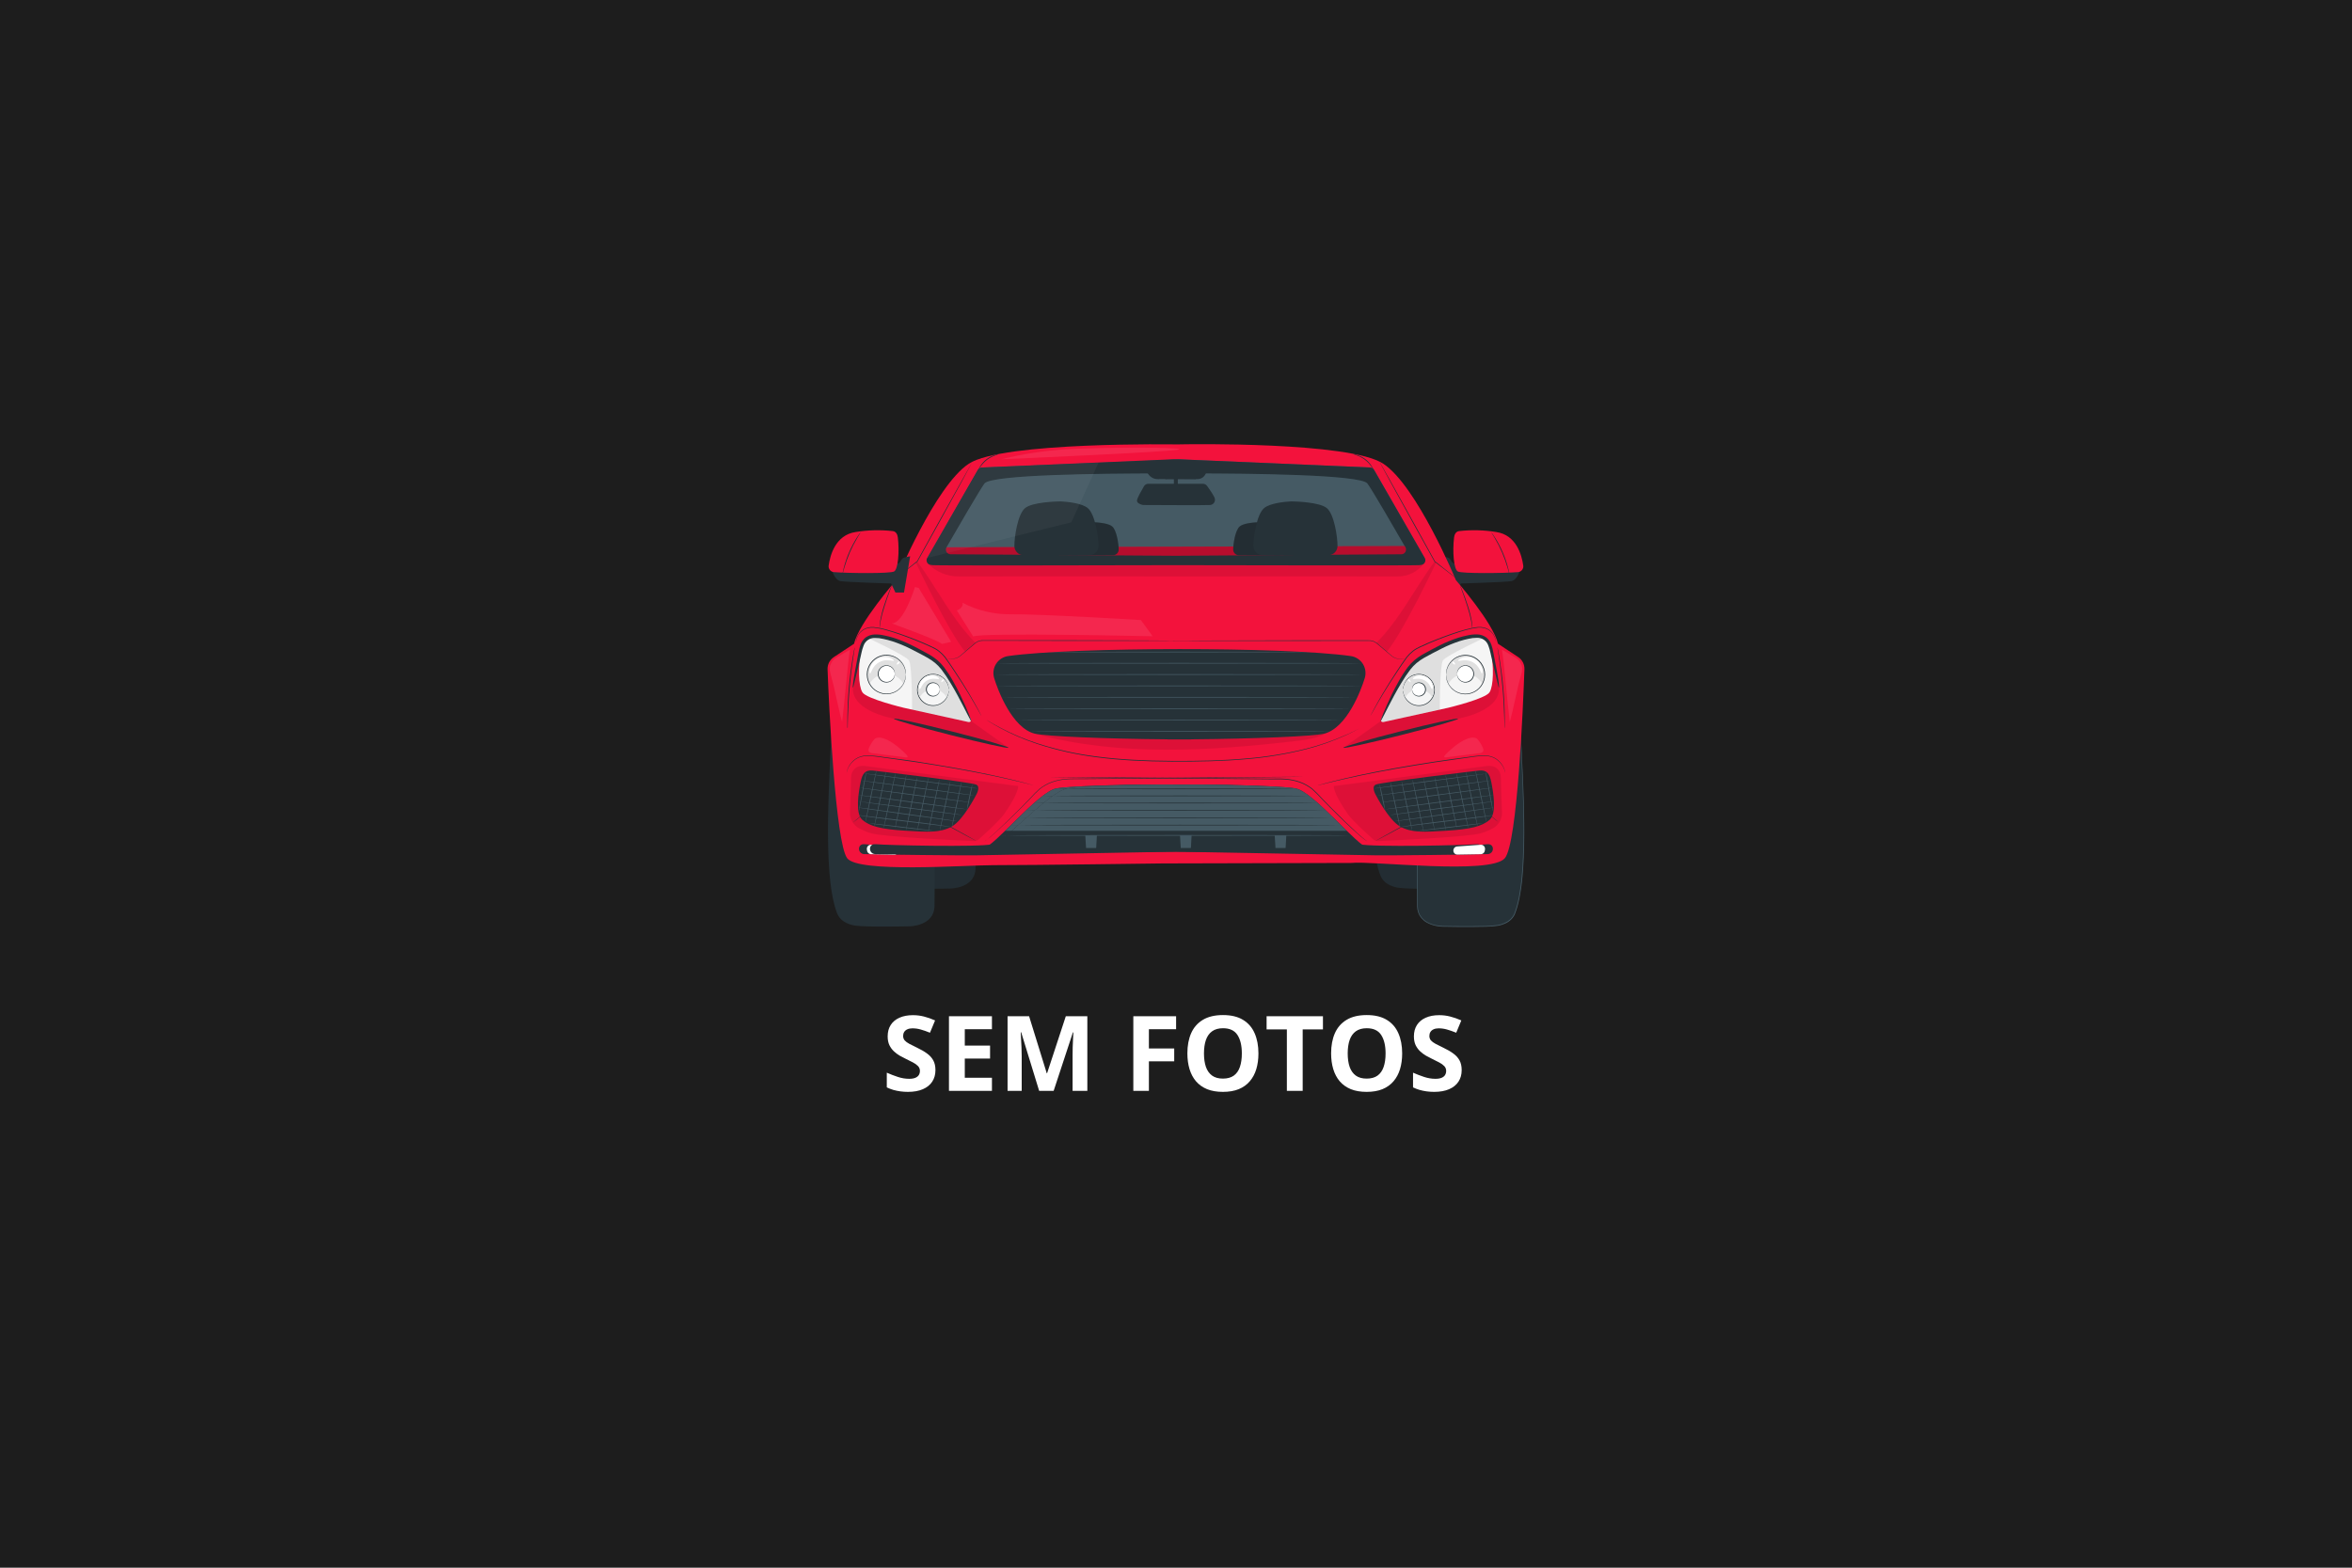 <svg width="1080" height="720" viewBox="0 0 1080 720" fill="none" xmlns="http://www.w3.org/2000/svg">
<rect width="1080" height="720" fill="#1D1D1D"/>
<path d="M405.553 306.479C405.553 306.479 401.361 302.239 400.162 327.887C399.023 352.095 397.361 387.001 403.169 401.971C403.786 403.596 404.916 404.973 406.388 405.893C407.926 406.834 409.638 407.452 411.421 407.712C416.468 408.501 436.435 408.057 436.435 408.057C436.435 408.057 447.773 408.057 447.946 398.713C448.085 391.015 447.946 374.286 447.946 374.286L405.553 306.479Z" fill="#263238"/>
<g opacity="0.3">
<path opacity="0.3" d="M405.552 306.479C405.552 306.479 401.36 302.239 400.161 327.887C399.022 352.095 397.36 387.001 403.168 401.971C403.785 403.596 404.915 404.973 406.387 405.893C407.925 406.834 409.637 407.452 411.42 407.712C416.467 408.501 436.434 408.057 436.434 408.057C436.434 408.057 447.772 408.057 447.945 398.713C448.084 391.015 447.945 374.286 447.945 374.286L405.552 306.479Z" fill="black"/>
</g>
<path d="M636.212 306.479C636.212 306.479 632.02 302.239 630.821 327.887C629.689 352.095 628.027 387.001 633.828 401.971C634.448 403.594 635.578 404.971 637.047 405.893C638.585 406.834 640.297 407.452 642.08 407.712C647.133 408.501 667.101 408.057 667.101 408.057C667.101 408.057 678.433 408.057 678.605 398.713C678.744 391.015 678.605 374.286 678.605 374.286L636.212 306.479Z" fill="#263238"/>
<g opacity="0.3">
<path opacity="0.3" d="M636.211 306.479C636.211 306.479 632.019 302.239 630.82 327.887C629.687 352.095 628.025 387.001 633.827 401.971C634.446 403.594 635.576 404.971 637.045 405.893C638.583 406.834 640.295 407.452 642.079 407.712C647.132 408.501 667.099 408.057 667.099 408.057C667.099 408.057 678.431 408.057 678.603 398.713C678.742 391.015 678.603 374.286 678.603 374.286L636.211 306.479Z" fill="black"/>
</g>
<path d="M697.897 262.117C697.897 262.117 696.626 266.451 694.01 266.902C691.394 267.353 670.777 267.99 670.777 267.99L668.79 272.144H664.909L662.088 255.488L664.492 255.986C664.897 256.069 665.276 256.248 665.596 256.509C665.917 256.77 666.17 257.105 666.333 257.485V257.485C666.513 257.905 666.801 258.27 667.167 258.542C667.534 258.814 667.966 258.983 668.419 259.032L697.897 262.117Z" fill="#263238"/>
<path d="M697.017 262.761C697.38 262.735 697.734 262.634 698.057 262.464C698.379 262.295 698.663 262.06 698.892 261.776C699.12 261.491 699.287 261.162 699.382 260.81C699.478 260.458 699.5 260.09 699.447 259.728C698.785 254.97 696.281 245.72 687.115 244.353C681.453 243.424 675.691 243.277 669.989 243.915C668.565 244.094 667.857 245.395 667.684 246.821C666.903 253.365 667.539 261.48 669.419 262.476C671.3 263.471 690.321 263.292 697.017 262.761Z" fill="#F3123C"/>
<path d="M684.724 244.392C684.922 244.593 685.098 244.816 685.247 245.056C685.571 245.487 686.009 246.138 686.525 246.954C689.205 251.223 691.215 255.878 692.486 260.757C692.724 261.693 692.896 262.456 692.996 262.987C693.063 263.258 693.103 263.536 693.115 263.816C692.999 263.559 692.915 263.29 692.863 263.013C692.724 262.495 692.519 261.746 692.254 260.823C691.551 258.421 690.704 256.063 689.717 253.762C688.723 251.467 687.588 249.236 686.32 247.08C685.836 246.251 685.432 245.587 685.141 245.129C684.982 244.896 684.842 244.649 684.724 244.392V244.392Z" fill="#263238"/>
<path d="M693.261 323.859C693.261 323.859 697.446 319.618 698.652 345.267C699.784 369.475 701.447 404.38 695.638 419.351C695.021 420.975 693.891 422.353 692.42 423.273C690.884 424.214 689.174 424.835 687.393 425.098C682.34 425.881 662.372 425.436 662.372 425.436C662.372 425.436 651.041 425.436 650.868 416.093C650.729 408.395 650.868 391.672 650.868 391.672L693.261 323.859Z" fill="#263238"/>
<path d="M693.261 323.859L693.069 324.191C692.93 324.416 692.731 324.735 692.48 325.16C691.95 326.009 691.155 327.263 690.175 328.889C688.148 332.154 685.195 336.912 681.466 342.904C673.989 354.902 663.412 371.857 651.001 391.752V391.672C651.001 398.972 651.001 406.597 651.001 414.513C650.961 415.499 651.001 416.487 651.12 417.466C651.265 418.441 651.581 419.383 652.054 420.247C653.079 421.972 654.65 423.304 656.518 424.029C660.26 425.702 664.532 425.211 668.684 425.357C673.068 425.397 677.406 425.41 681.671 425.29C683.784 425.279 685.893 425.114 687.983 424.799C688.999 424.599 689.988 424.28 690.93 423.85C691.87 423.446 692.736 422.888 693.493 422.198C694.228 421.504 694.824 420.675 695.248 419.756C695.448 419.291 695.62 418.814 695.765 418.329L696.241 416.882C696.407 416.405 696.545 415.917 696.652 415.423L697.01 413.956C697.268 412.987 697.433 411.998 697.606 411.023C698.003 409.072 698.215 407.108 698.473 405.177C698.592 404.214 698.665 403.245 698.765 402.29C698.864 401.334 698.957 400.379 699.003 399.43C699.54 391.832 699.612 384.592 699.566 377.816C699.52 371.041 699.314 364.737 699.096 358.977C698.877 353.217 698.639 348.014 698.434 343.442C698.259 339.534 697.886 335.638 697.314 331.769C696.798 328.604 696.175 326.135 695.281 324.695C695.105 324.376 694.869 324.094 694.586 323.865C694.378 323.699 694.117 323.611 693.851 323.62C693.634 323.636 693.428 323.72 693.261 323.859C693.297 323.817 693.339 323.781 693.387 323.753C693.525 323.658 693.684 323.601 693.851 323.587C694.127 323.566 694.4 323.649 694.619 323.819C694.92 324.047 695.174 324.331 695.367 324.655C696.288 326.108 696.937 328.577 697.473 331.749C698.068 335.621 698.462 339.522 698.652 343.435C698.89 348.007 699.142 353.21 699.381 358.97C699.619 364.73 699.824 371.034 699.891 377.816C699.957 384.598 699.891 391.838 699.361 399.45C699.314 400.405 699.208 401.354 699.122 402.316C699.036 403.279 698.957 404.248 698.837 405.216C698.579 407.154 698.361 409.118 697.97 411.083C697.798 412.065 697.632 413.073 697.374 414.036C697.255 414.527 697.129 415.018 697.01 415.509C696.905 416.008 696.768 416.501 696.599 416.982L696.122 418.442C695.97 418.937 695.793 419.424 695.592 419.902C695.151 420.861 694.531 421.726 693.764 422.45C692.982 423.165 692.087 423.746 691.115 424.169C690.149 424.608 689.136 424.935 688.095 425.144C685.989 425.463 683.862 425.63 681.731 425.642C677.453 425.761 673.121 425.748 668.724 425.708L662.492 425.615C660.41 425.572 658.355 425.14 656.432 424.341C654.49 423.59 652.857 422.207 651.796 420.413C651.304 419.513 650.975 418.534 650.822 417.52C650.702 416.525 650.66 415.522 650.697 414.52C650.697 406.603 650.697 398.959 650.697 391.666V391.626V391.586L681.274 342.791C685.036 336.819 688.016 332.081 690.056 328.856C691.082 327.243 691.864 325.996 692.4 325.153L693.009 324.204C693.149 323.965 693.261 323.859 693.261 323.859Z" fill="#455A64"/>
<path d="M386.726 323.859C386.726 323.859 382.541 319.618 381.329 345.267C380.196 369.475 378.534 404.38 384.342 419.351C384.959 420.975 386.089 422.353 387.561 423.273C389.097 424.214 390.806 424.835 392.587 425.098C397.641 425.881 417.608 425.436 417.608 425.436C417.608 425.436 428.94 425.436 429.112 416.093C429.251 408.395 429.112 391.672 429.112 391.672L386.726 323.859Z" fill="#263238"/>
<path d="M697.115 301.761L687.843 295.649C685.73 286.153 668.531 266.451 668.531 266.451C668.531 266.451 650.649 223.177 635.172 212.971C619.695 202.765 544.248 204.052 544.248 204.052L540.274 204.112C540.274 204.112 460.311 202.785 444.86 212.971C429.409 223.157 411.501 266.451 411.501 266.451C411.501 266.451 394.282 286.153 392.196 295.649L382.924 301.761C381.997 302.365 381.241 303.198 380.729 304.18C380.217 305.163 379.967 306.261 380.003 307.368C380.573 323.394 383.646 387.001 389.01 394.161C394.15 400.996 442.708 397.373 455.9 397.353C474.835 397.353 533.791 396.55 533.791 396.55L620.436 396.331C630.265 395.276 684.313 401.905 690.989 394.161C696.817 387.399 699.433 323.394 699.996 307.368C700.036 306.265 699.792 305.169 699.288 304.187C698.783 303.205 698.035 302.369 697.115 301.761Z" fill="#F3123C"/>
<path d="M631.006 215.878C630.814 215.542 630.54 215.261 630.21 215.06C629.88 214.859 629.505 214.746 629.119 214.73L541.387 210.96H540.692V211.013L450.867 214.73C450.481 214.746 450.106 214.859 449.776 215.06C449.446 215.261 449.172 215.542 448.98 215.878L426.111 255.873C425.933 256.181 425.838 256.529 425.835 256.885C425.832 257.241 425.921 257.591 426.094 257.902C426.267 258.212 426.518 258.472 426.822 258.656C427.125 258.841 427.472 258.942 427.826 258.952C430.343 259.025 434.065 259.065 438.423 258.886C445.456 258.594 501.419 258.726 530.956 258.826V258.886L540.023 258.852L549.089 258.886V258.826C578.627 258.726 634.583 258.594 641.616 258.886C646.172 259.071 650.053 259.025 652.563 258.945C652.879 258.934 653.186 258.842 653.456 258.677C653.725 258.512 653.948 258.28 654.101 258.004C654.255 257.728 654.335 257.416 654.334 257.1C654.333 256.784 654.25 256.473 654.093 256.198L631.006 215.878Z" fill="#455A64"/>
<path d="M382.07 262.117C382.07 262.117 383.342 266.451 385.958 266.902C388.574 267.353 409.177 267.99 409.177 267.99L411.164 272.144H415.105L417.926 255.488L415.522 255.986C415.117 256.069 414.738 256.248 414.418 256.509C414.097 256.77 413.844 257.105 413.681 257.485C413.501 257.905 413.213 258.27 412.847 258.542C412.48 258.814 412.048 258.983 411.595 259.032L382.07 262.117Z" fill="#263238"/>
<path d="M434.621 251.361L645.623 250.783L647.331 254.984L545.38 255.654L432.634 254.917L434.621 251.361Z" fill="#F3123C"/>
<g opacity="0.5">
<path opacity="0.5" d="M434.621 251.361L645.02 250.783L647.331 254.984L545.38 255.654L432.634 254.917L434.621 251.361Z" fill="black"/>
</g>
<path d="M513.69 252.316C513.69 250.013 512.803 243.484 510.664 241.745C509.015 240.418 505.114 240.006 503.187 239.893H503.008C501.988 239.893 495.166 240.093 493.127 241.752C490.987 243.49 490.1 250.02 490.1 252.323V252.396C490.102 253.084 490.376 253.744 490.863 254.231C491.349 254.717 492.009 254.99 492.696 254.99H511.094C511.782 254.99 512.441 254.717 512.928 254.231C513.414 253.744 513.688 253.084 513.69 252.396V252.316Z" fill="#263238"/>
<g opacity="0.3">
<path opacity="0.3" d="M513.69 252.316C513.69 250.013 512.803 243.484 510.664 241.745C509.015 240.418 505.114 240.006 503.187 239.893H503.008C501.988 239.893 495.166 240.093 493.127 241.752C490.987 243.49 490.1 250.02 490.1 252.323V252.396C490.102 253.084 490.376 253.744 490.863 254.231C491.349 254.717 492.009 254.99 492.696 254.99H511.094C511.782 254.99 512.441 254.717 512.928 254.231C513.414 253.744 513.688 253.084 513.69 252.396V252.316Z" fill="black"/>
</g>
<path d="M504.397 250.617C504.397 246.841 502.94 236.164 499.45 233.317C496.748 231.114 490.364 230.464 487.211 230.278H486.913C485.238 230.278 474.078 230.596 470.734 233.324C467.237 236.17 465.78 246.848 465.787 250.624V250.737C465.787 251.865 466.234 252.947 467.03 253.744C467.826 254.542 468.906 254.99 470.032 254.99H500.152C501.278 254.99 502.358 254.542 503.154 253.744C503.95 252.947 504.397 251.865 504.397 250.737V250.617Z" fill="#263238"/>
<g opacity="0.3">
<path opacity="0.3" d="M467.503 361.027C467.503 361.027 399.951 352.128 397.209 351.796C393.03 351.292 390.791 354 390.791 357.231C390.791 359.501 390.487 368.174 390.308 373.105C390.253 374.532 390.582 375.949 391.262 377.205C391.941 378.461 392.945 379.511 394.169 380.245C396.047 381.316 398.048 382.152 400.129 382.733C405.812 384.406 440.051 385.992 447.151 386.304C447.982 386.342 448.794 386.054 449.416 385.501C451.972 383.244 458.814 377.086 460.966 374.04C468.019 364.046 467.523 361.027 467.523 361.027H467.503ZM432.442 379.528L399.778 374.219L401.063 356.302L445.436 360.337L432.442 379.528Z" fill="black"/>
</g>
<g opacity="0.3">
<path opacity="0.3" d="M391.811 315.013C391.811 315.013 388.499 325.193 409.725 329.931C431.249 334.729 463.098 343.422 463.098 343.422L445.992 331.205C445.992 331.205 396.791 322.976 395.566 315.438C394.162 306.811 395.566 297.116 395.566 297.116L391.811 315.013Z" fill="black"/>
</g>
<path d="M474.847 360.722C474.768 360.717 474.69 360.701 474.616 360.676L473.953 360.516L471.37 359.853C469.119 359.302 465.874 358.492 461.84 357.603C453.774 355.785 442.561 353.575 430.111 351.544C423.885 350.529 417.945 349.593 412.52 348.89L404.831 347.835C402.615 347.451 400.372 347.244 398.123 347.218C396.272 347.177 394.452 347.7 392.904 348.717C391.756 349.518 390.778 350.54 390.03 351.724C389.383 352.732 388.946 353.86 388.745 355.042C388.759 354.73 388.806 354.421 388.884 354.119C389.091 353.247 389.44 352.416 389.917 351.657C390.657 350.442 391.634 349.39 392.791 348.565C394.358 347.514 396.205 346.964 398.089 346.985C400.353 346.991 402.612 347.182 404.845 347.556L412.54 348.585C417.964 349.248 423.912 350.197 430.137 351.239C442.594 353.276 453.807 355.526 461.867 357.404C465.9 358.326 469.152 359.176 471.377 359.76L473.94 360.476L474.602 360.669C474.686 360.675 474.769 360.693 474.847 360.722V360.722Z" fill="#263238"/>
<path d="M389.11 334.403C389.092 334.278 389.092 334.151 389.11 334.025C389.11 333.74 389.11 333.361 389.11 332.937C389.11 331.994 389.11 330.627 389.11 328.955C389.15 325.577 389.328 320.912 389.772 315.776C390.216 310.64 390.865 306.014 391.421 302.683C391.699 301.018 391.944 299.677 392.13 298.748L392.355 297.686C392.37 297.56 392.403 297.437 392.454 297.321C392.47 297.447 392.47 297.574 392.454 297.7C392.415 297.978 392.362 298.337 392.295 298.775C392.15 299.75 391.944 301.091 391.699 302.723C391.203 306.041 390.607 310.686 390.15 315.809C389.693 320.932 389.487 325.584 389.375 328.955C389.328 330.608 389.295 331.961 389.269 332.937C389.269 333.381 389.269 333.74 389.269 334.025C389.231 334.157 389.178 334.284 389.11 334.403V334.403Z" fill="#263238"/>
<path d="M403.891 288.562C403.863 288.291 403.863 288.017 403.891 287.746C403.891 287.426 403.911 287.107 403.95 286.79C403.997 286.419 404.017 285.994 404.103 285.529C404.503 283.116 405.081 280.736 405.831 278.409C406.686 275.682 407.606 273.259 408.302 271.521C408.653 270.651 408.964 269.955 409.169 269.477C409.258 269.219 409.383 268.976 409.54 268.754C409.482 269.019 409.4 269.279 409.295 269.53C409.09 270.087 408.831 270.784 408.533 271.607C407.871 273.366 407.017 275.794 406.162 278.515C405.407 280.824 404.788 283.175 404.308 285.556C403.97 287.394 403.957 288.562 403.891 288.562Z" fill="#263238"/>
<path d="M407.906 293.207C407.906 293.207 396.826 289.159 395.408 297.766C393.991 306.373 394.137 314.94 395.998 317.953C397.859 320.966 414.966 325.06 414.966 325.06L444.549 331.577C444.549 331.577 446.682 332.021 445.397 329.586C443.96 326.878 436.125 309.565 431.595 305.358C423.237 297.6 407.906 293.207 407.906 293.207Z" fill="#F5F5F5"/>
<g opacity="0.3">
<path opacity="0.3" d="M418.826 325.903C418.826 325.903 418.872 305.616 417.389 303.34C415.905 301.064 398.468 293.001 398.468 293.001C398.468 293.001 400.163 291.555 403.647 292.218C408.528 293.164 413.264 294.748 417.733 296.93C422.548 299.405 430.25 302.949 433.124 307.05C434.376 308.828 436.999 313.089 439.489 317.707C442.734 323.713 445.807 330.13 445.807 330.488C445.807 331.225 445.979 331.895 443.105 331.285C436.442 329.884 418.826 325.903 418.826 325.903Z" fill="black"/>
</g>
<path d="M428.463 324.071C432.428 324.071 435.642 320.851 435.642 316.878C435.642 312.905 432.428 309.684 428.463 309.684C424.498 309.684 421.284 312.905 421.284 316.878C421.284 320.851 424.498 324.071 428.463 324.071Z" fill="#F5F5F5"/>
<path d="M435.636 316.878C435.573 316.293 435.475 315.712 435.344 315.139C434.931 313.588 434.01 312.221 432.728 311.257C431.788 310.55 430.685 310.089 429.522 309.918C428.358 309.746 427.17 309.869 426.066 310.275C424.763 310.752 423.631 311.607 422.814 312.73C421.932 313.932 421.456 315.386 421.456 316.878C421.456 318.37 421.932 319.823 422.814 321.025C423.636 322.144 424.767 322.997 426.066 323.481C427.248 323.914 428.523 324.024 429.761 323.799C430.841 323.597 431.857 323.142 432.728 322.472C434.01 321.508 434.931 320.141 435.344 318.59C435.475 318.017 435.573 317.436 435.636 316.851C435.676 317.447 435.622 318.044 435.477 318.623C435.152 319.979 434.445 321.212 433.44 322.176C432.435 323.14 431.174 323.793 429.808 324.058C428.521 324.305 427.192 324.199 425.96 323.753C425.292 323.519 424.664 323.184 424.099 322.757C423.501 322.326 422.975 321.802 422.543 321.204C421.609 319.946 421.105 318.419 421.105 316.851C421.105 315.283 421.609 313.757 422.543 312.498C423.407 311.33 424.596 310.444 425.96 309.95C427.192 309.503 428.521 309.398 429.808 309.645C430.925 309.861 431.976 310.338 432.874 311.038C434.182 312.043 435.102 313.471 435.477 315.079C435.625 315.667 435.679 316.274 435.636 316.878Z" fill="#263238"/>
<path d="M428.461 316.566C429.712 316.567 430.939 316.903 432.015 317.54C433.091 318.178 433.977 319.092 434.581 320.189C435.166 319.124 435.463 317.925 435.444 316.71C435.426 315.494 435.091 314.305 434.474 313.258C433.856 312.212 432.977 311.345 431.924 310.743C430.87 310.14 429.678 309.824 428.465 309.824C427.252 309.824 426.06 310.14 425.006 310.743C423.952 311.345 423.073 312.212 422.456 313.258C421.839 314.305 421.504 315.494 421.485 316.71C421.466 317.925 421.764 319.124 422.349 320.189C422.951 319.092 423.836 318.178 424.911 317.54C425.986 316.903 427.212 316.567 428.461 316.566V316.566Z" fill="#E0E0E0"/>
<path d="M431.554 316.639C431.554 317.252 431.373 317.851 431.033 318.361C430.693 318.87 430.21 319.268 429.645 319.502C429.08 319.737 428.458 319.798 427.858 319.679C427.258 319.559 426.707 319.264 426.275 318.83C425.842 318.397 425.548 317.845 425.428 317.244C425.309 316.642 425.37 316.019 425.604 315.453C425.838 314.887 426.235 314.403 426.743 314.062C427.252 313.722 427.85 313.54 428.462 313.54C429.282 313.54 430.069 313.867 430.649 314.448C431.229 315.029 431.554 315.817 431.554 316.639V316.639Z" fill="white"/>
<path d="M431.556 316.639C431.523 316.639 431.556 316.367 431.397 315.902C431.209 315.25 430.811 314.678 430.264 314.276C429.827 313.951 429.308 313.754 428.765 313.707C428.222 313.66 427.677 313.765 427.19 314.01C426.703 314.255 426.294 314.631 426.008 315.096C425.722 315.561 425.571 316.096 425.571 316.642C425.571 317.188 425.722 317.723 426.008 318.188C426.294 318.653 426.703 319.029 427.19 319.274C427.677 319.52 428.222 319.625 428.765 319.578C429.308 319.53 429.827 319.333 430.264 319.008C430.811 318.606 431.209 318.034 431.397 317.382C431.529 316.917 431.523 316.639 431.556 316.639C431.589 316.639 431.556 316.712 431.556 316.838C431.56 317.032 431.542 317.225 431.503 317.415C431.349 318.123 430.953 318.755 430.383 319.2C429.959 319.536 429.456 319.759 428.922 319.847C428.388 319.935 427.84 319.886 427.33 319.705C426.7 319.479 426.154 319.064 425.769 318.516C425.383 317.967 425.176 317.313 425.176 316.642C425.176 315.971 425.383 315.317 425.769 314.769C426.154 314.22 426.7 313.805 427.33 313.58C427.84 313.398 428.388 313.349 428.922 313.437C429.456 313.525 429.959 313.748 430.383 314.084C430.953 314.53 431.349 315.161 431.503 315.869C431.542 316.057 431.559 316.248 431.556 316.44C431.576 316.572 431.569 316.639 431.556 316.639Z" fill="#263238"/>
<path d="M431.171 311.788C431.045 312.007 430.396 311.788 429.416 311.755C428.187 311.621 426.946 311.862 425.855 312.444C424.764 313.026 423.872 313.923 423.297 315.02C422.8 315.869 422.595 316.513 422.343 316.499C422.091 316.486 421.879 315.763 422.157 314.575C422.36 313.799 422.72 313.073 423.216 312.444C423.712 311.814 424.332 311.294 425.038 310.915C425.743 310.537 426.52 310.309 427.318 310.246C428.115 310.182 428.918 310.285 429.674 310.547C430.82 310.972 431.297 311.595 431.171 311.788Z" fill="white"/>
<path d="M432.985 312.916C432.588 313.188 432.23 313.347 432.164 313.281C432.098 313.215 432.25 312.856 432.508 312.452C432.767 312.047 433.171 311.854 433.369 312.047C433.568 312.239 433.363 312.644 432.985 312.916Z" fill="white"/>
<path d="M541.453 294.255C541.358 294.264 541.263 294.264 541.168 294.255H540.34L537.135 294.289L525.372 294.328H486.55L465.172 294.289H455.847H451.621C450.338 294.188 449.062 294.558 448.032 295.33L442.919 299.65L440.806 301.422C440.184 301.901 439.469 302.244 438.707 302.431C438.102 302.576 437.478 302.62 436.859 302.564L435.535 302.497L434.707 302.444H434.422H434.707H435.535L436.859 302.484C437.469 302.526 438.082 302.47 438.674 302.318C439.414 302.127 440.107 301.784 440.707 301.309L442.793 299.524L447.899 295.158C448.967 294.342 450.295 293.945 451.635 294.043H465.172H486.55L525.372 294.136L537.135 294.209H540.34H541.168L541.453 294.255Z" fill="#263238"/>
<path d="M680.273 388.845C679.915 388.095 679.16 387.558 677.67 387.724C673.531 388.195 630.139 389.164 624.158 387.724C618.178 386.284 598.257 363.635 589.826 362.089C582.753 360.795 548.361 360.098 537.453 360.417C526.545 360.105 492.16 360.795 485.087 362.089C476.656 363.635 457.033 388.5 451.052 389.96C445.072 391.42 401.382 388.215 397.242 387.744C395.746 387.578 394.991 388.115 394.64 388.865C394.479 389.232 394.412 389.633 394.443 390.032C394.475 390.431 394.604 390.817 394.819 391.154C395.035 391.491 395.33 391.77 395.679 391.966C396.027 392.162 396.419 392.268 396.819 392.276C406.09 392.535 441.747 392.94 448.423 392.827L539.082 391.168C557.182 391.281 619.026 391.679 625.576 391.772C633.298 391.878 668.849 392.535 678.088 392.276C678.49 392.269 678.884 392.162 679.235 391.966C679.586 391.769 679.883 391.488 680.099 391.148C680.315 390.809 680.445 390.421 680.475 390.019C680.505 389.617 680.436 389.214 680.273 388.845Z" fill="#263238"/>
<path d="M525.288 213.927C525.645 213.927 526.718 220.171 531.745 220.052C536.772 219.932 549.044 220.052 549.044 220.052V212.248L525.288 213.927Z" fill="#263238"/>
<path d="M382.939 262.761C382.576 262.735 382.222 262.634 381.899 262.464C381.576 262.295 381.292 262.06 381.064 261.776C380.836 261.491 380.669 261.162 380.573 260.81C380.478 260.458 380.456 260.09 380.508 259.728C381.171 254.97 383.674 245.72 392.84 244.353C398.502 243.424 404.264 243.277 409.966 243.915C411.39 244.094 412.099 245.395 412.271 246.821C413.053 253.365 412.417 261.48 410.536 262.476C408.655 263.471 389.635 263.292 382.939 262.761Z" fill="#F3123C"/>
<path d="M446.409 212.248C446.395 212.304 446.373 212.357 446.343 212.407L446.118 212.845L445.224 214.524C444.423 216.004 443.283 218.101 441.913 220.675L430.773 240.895L421.302 257.93L413.713 263.776L411.607 265.376L411.044 265.78C410.984 265.833 410.917 265.878 410.845 265.913C410.901 265.854 410.961 265.799 411.024 265.747L411.554 265.309L413.613 263.657L421.137 257.684L421.097 257.731L430.515 240.663L441.773 220.49L445.211 214.398L446.164 212.745L446.416 212.321C446.413 212.296 446.41 212.272 446.409 212.248V212.248Z" fill="#263238"/>
<path d="M458.63 208.512C458.102 208.774 457.555 208.996 456.994 209.175C455.673 209.656 454.423 210.315 453.279 211.133C452.177 212.005 451.197 213.02 450.365 214.152C450.041 214.644 449.682 215.112 449.292 215.553C449.519 215.006 449.813 214.488 450.166 214.013C451.713 211.546 454.113 209.736 456.908 208.93C457.461 208.717 458.04 208.576 458.63 208.512V208.512Z" fill="#263238"/>
<g opacity="0.3">
<path opacity="0.3" d="M421.203 257.91L420.541 258.348C420.283 258.03 435.84 290.705 443.164 299.326L447.973 295.231C437.621 285.158 429.859 269.503 421.203 257.91Z" fill="black"/>
</g>
<path d="M452.065 386.357C452.191 386.311 452.312 386.256 452.429 386.191C452.768 385.979 453.093 385.746 453.403 385.494C454.231 384.831 455.39 383.822 456.88 382.475C459.834 379.774 464.019 375.766 469.052 370.676C470.311 369.402 471.613 368.057 472.96 366.641C474.312 365.117 475.749 363.67 477.265 362.308C478.975 360.934 480.899 359.851 482.96 359.103C485.148 358.322 487.432 357.847 489.749 357.689C490.934 357.603 492.139 357.596 493.345 357.583L497.02 357.55L504.597 357.477L520.525 357.324L576.427 356.866L593.368 356.76H599.17C599.442 356.76 599.581 356.76 599.581 356.76H599.17H597.971L593.368 356.84L576.427 357.046L520.525 357.61L504.597 357.756L497.02 357.822H493.345C492.133 357.822 490.947 357.822 489.768 357.922C487.482 358.071 485.226 358.536 483.066 359.302C481.033 360.034 479.133 361.097 477.444 362.447C475.933 363.796 474.5 365.229 473.152 366.741C471.827 368.154 470.503 369.488 469.225 370.762C464.171 375.832 459.953 379.82 456.973 382.488C455.476 383.815 454.29 384.831 453.443 385.461C453.129 385.707 452.797 385.929 452.449 386.125C452.344 386.235 452.211 386.315 452.065 386.357V386.357Z" fill="#263238"/>
<g opacity="0.3">
<path opacity="0.3" d="M416.383 346.786C414.413 344.681 412.219 342.798 409.839 341.172C407.409 339.626 403.919 337.854 401.713 339.261C400.598 340.482 399.701 341.888 399.064 343.415C398.923 343.66 398.836 343.933 398.809 344.214C398.782 344.496 398.814 344.78 398.905 345.048C399.216 345.678 400.018 345.844 400.713 345.93L415.912 347.841C416.21 347.881 416.575 347.881 416.72 347.622C416.866 347.364 416.614 347.012 416.383 346.786Z" fill="white"/>
</g>
<g opacity="0.3">
<path opacity="0.3" d="M475.636 337.151C514.445 347.496 555.42 344.902 595.296 340.323C601.455 339.613 608.151 338.584 612.356 334.018" fill="black"/>
</g>
<path d="M620.224 301.31C605.071 299.16 573.202 298.098 541.592 298.118C509.981 298.138 478.106 299.16 462.953 301.31C461.834 301.464 460.761 301.858 459.807 302.465C458.854 303.072 458.041 303.877 457.426 304.827C456.811 305.776 456.407 306.847 456.242 307.967C456.077 309.087 456.154 310.23 456.469 311.317C456.469 311.37 456.469 311.423 456.516 311.483C458.171 316.931 464.708 334.337 475.119 336.945C479.947 338.159 507.153 339.321 536.181 339.553V339.599H541.592H546.996V339.553C576.024 339.321 603.236 338.159 608.064 336.945C618.469 334.337 625.006 316.931 626.661 311.483C626.661 311.423 626.694 311.37 626.708 311.317C627.022 310.23 627.1 309.087 626.935 307.967C626.77 306.847 626.366 305.776 625.751 304.827C625.135 303.877 624.323 303.072 623.37 302.465C622.416 301.858 621.343 301.464 620.224 301.31V301.31Z" fill="#263238"/>
<path d="M624.059 334.642L623.661 334.861L622.469 335.472L620.535 336.461C620.145 336.653 619.741 336.879 619.29 337.084L617.846 337.748C612.094 340.351 606.129 342.456 600.018 344.039C590.943 346.343 581.692 347.885 572.361 348.651C561.838 349.626 550.215 349.839 538.035 349.792C525.856 349.746 514.227 349.182 503.743 347.802C494.45 346.646 485.288 344.602 476.384 341.696C470.386 339.725 464.573 337.227 459.013 334.231C458.026 333.713 457.171 333.202 456.423 332.771C455.675 332.34 455.059 331.968 454.562 331.649L453.43 330.939L453.052 330.687C453.052 330.687 453.191 330.754 453.449 330.906L454.595 331.57C455.099 331.875 455.721 332.233 456.476 332.665C457.231 333.096 458.085 333.587 459.079 334.092C464.652 337.038 470.469 339.498 476.464 341.444C485.362 344.311 494.511 346.327 503.789 347.463C514.246 348.837 525.856 349.381 538.035 349.454C550.215 349.527 561.824 349.301 572.335 348.339C581.649 347.59 590.886 346.074 599.952 343.807C606.061 342.25 612.029 340.183 617.793 337.629L619.237 337.005C619.694 336.799 620.098 336.587 620.489 336.394L622.443 335.439L623.641 334.855L624.059 334.642Z" fill="#263238"/>
<path d="M625.925 309.797C625.925 309.896 588.096 309.969 541.439 309.969C494.781 309.969 456.939 309.896 456.939 309.797C456.939 309.697 494.761 309.625 541.439 309.625C588.116 309.625 625.925 309.691 625.925 309.797Z" fill="#455A64"/>
<path d="M625.925 304.628C625.925 304.72 588.096 304.8 541.439 304.8C494.781 304.8 456.939 304.72 456.939 304.628C456.939 304.535 494.761 304.455 541.439 304.455C588.116 304.455 625.925 304.535 625.925 304.628Z" fill="#455A64"/>
<path d="M602.013 299.471C602.013 299.564 574.932 299.643 541.54 299.643C508.148 299.643 481.055 299.564 481.055 299.471C481.055 299.379 508.129 299.299 541.54 299.299C574.952 299.299 602.013 299.372 602.013 299.471Z" fill="#455A64"/>
<path d="M625.925 315.013C625.925 315.105 588.096 315.185 541.439 315.185C494.781 315.185 456.939 315.105 456.939 315.013C456.939 314.92 494.761 314.84 541.439 314.84C588.116 314.84 625.925 314.92 625.925 315.013Z" fill="#455A64"/>
<path d="M622.172 320.242C622.172 320.335 585.846 320.414 541.043 320.414C496.24 320.414 459.908 320.335 459.908 320.242C459.908 320.149 496.227 320.07 541.043 320.07C585.859 320.07 622.172 320.149 622.172 320.242Z" fill="#455A64"/>
<path d="M620.528 325.471C620.528 325.564 585.183 325.643 541.592 325.643C498.001 325.643 462.648 325.564 462.648 325.471C462.648 325.378 497.987 325.299 541.592 325.299C585.196 325.299 620.528 325.372 620.528 325.471Z" fill="#455A64"/>
<path d="M616.435 330.7C616.435 330.793 582.91 330.872 541.598 330.872C500.285 330.872 466.76 330.793 466.76 330.7C466.76 330.607 500.278 330.528 541.631 330.528C582.983 330.528 616.435 330.601 616.435 330.7Z" fill="#455A64"/>
<path d="M611.376 335.923C611.376 336.022 580.322 336.095 542.015 336.095C503.709 336.095 472.642 336.022 472.642 335.923C472.642 335.824 503.696 335.751 542.015 335.751C580.335 335.751 611.376 335.83 611.376 335.923Z" fill="#455A64"/>
<path d="M412.507 390.093V390.139C412.586 390.408 412.603 390.692 412.555 390.968C412.508 391.244 412.399 391.506 412.235 391.733C412.072 391.961 411.858 392.147 411.612 392.279C411.365 392.412 411.091 392.485 410.812 392.495L399.805 392.309C399.37 392.256 398.966 392.056 398.659 391.743C398.352 391.429 398.161 391.021 398.116 390.584L398.043 389.967C398.025 389.701 398.065 389.434 398.158 389.185C398.252 388.935 398.398 388.709 398.586 388.52C398.774 388.332 399 388.185 399.249 388.092C399.498 387.998 399.764 387.958 400.03 387.976L410.938 388.766C411.302 388.803 411.647 388.95 411.927 389.186C412.207 389.423 412.409 389.739 412.507 390.093Z" fill="white"/>
<path d="M617.88 383.682C617.88 383.775 582.389 383.854 538.606 383.854C494.822 383.854 459.324 383.775 459.324 383.682C459.324 383.589 494.816 383.51 538.606 383.51C582.395 383.51 617.88 383.583 617.88 383.682Z" fill="#455A64"/>
<path d="M494.273 389.469H489.624L489.299 383.682H494.624L494.273 389.469Z" fill="#455A64"/>
<path d="M537.766 389.469H533.117L532.786 383.682H538.117L537.766 389.469Z" fill="#455A64"/>
<path d="M581.256 389.469H576.607L576.275 383.682H581.607L581.256 389.469Z" fill="#455A64"/>
<path d="M615.424 381.585C607.013 374.326 595.688 363.157 589.854 362.089C582.78 360.795 548.388 360.098 537.487 360.417C526.58 360.105 492.188 360.795 485.114 362.089C479.69 363.084 469.63 373.735 461.557 381.585H615.424Z" fill="#455A64"/>
<path d="M391.599 377.783C391.712 377.661 391.836 377.55 391.97 377.451L393.063 376.536L397.215 373.158H397.255H397.301L420.17 375.972L432.66 377.558H432.693L443.892 383.736L447.065 385.514L447.899 385.999C447.999 386.047 448.092 386.107 448.177 386.178C448.072 386.141 447.97 386.095 447.873 386.038L447.018 385.6L443.8 383.902L432.541 377.836H432.594L420.097 376.277L397.242 373.344H397.328L393.116 376.662L392.01 377.485C391.879 377.593 391.742 377.692 391.599 377.783V377.783Z" fill="#263238"/>
<path d="M448.219 365.115C448.219 365.115 450.47 361.306 448.219 360.344C445.636 359.235 402.522 354.053 400.753 353.9C397.256 353.588 395.992 355.174 395.17 359.288C394.349 363.403 392.521 373.609 395.992 376.575C399.462 379.542 404.866 380.856 415.542 381.512C426.218 382.169 431.841 382.534 437.099 379.568C442.358 376.602 448.219 365.115 448.219 365.115Z" fill="#263238"/>
<path d="M445.994 331.205C445.888 331.251 445.279 330.137 444.233 328.093C443.186 326.049 441.703 323.096 439.776 319.499C438.795 317.707 437.729 315.743 436.464 313.699C435.184 311.519 433.771 309.421 432.232 307.415C431.408 306.369 430.481 305.408 429.464 304.548C428.39 303.651 427.238 302.854 426.02 302.166C424.782 301.443 423.444 300.759 422.106 300.042C420.768 299.326 419.404 298.622 418.02 297.939C415.354 296.598 412.591 295.46 409.755 294.534C408.405 294.105 407.034 293.744 405.649 293.453C404.366 293.136 403.049 292.983 401.728 292.995C400.581 292.953 399.451 293.285 398.508 293.942C397.566 294.599 396.862 295.545 396.502 296.638C396.102 297.678 395.79 298.751 395.569 299.843C395.337 300.925 395.098 301.993 394.86 302.982L392.588 312.412C392.059 314.642 391.761 315.876 391.635 315.856C391.509 315.836 391.595 314.562 391.933 312.286C392.271 310.01 392.853 306.738 393.648 302.723C393.84 301.715 394.039 300.659 394.244 299.565C394.445 298.378 394.751 297.212 395.158 296.081C395.612 294.772 396.43 293.621 397.516 292.763C398.726 291.908 400.162 291.432 401.642 291.396C403.094 291.356 404.544 291.501 405.96 291.827C407.403 292.114 408.831 292.475 410.238 292.909C413.175 293.851 416.034 295.022 418.788 296.412C420.199 297.076 421.57 297.833 422.914 298.549C424.258 299.266 425.563 299.963 426.888 300.726C428.18 301.477 429.403 302.34 430.544 303.307C431.63 304.255 432.618 305.311 433.491 306.459C435.043 308.544 436.455 310.729 437.716 313.002C438.915 315.113 439.928 317.123 440.849 318.975C442.65 322.671 443.968 325.717 444.822 327.847C445.677 329.977 446.1 331.152 445.994 331.205Z" fill="#263238"/>
<path d="M407.077 309.452C408.671 309.455 410.236 309.888 411.606 310.705C412.976 311.522 414.102 312.694 414.865 314.097C415.609 312.741 415.987 311.214 415.963 309.667C415.939 308.12 415.513 306.606 414.727 305.274C413.941 303.942 412.822 302.838 411.48 302.071C410.139 301.305 408.621 300.901 407.077 300.901C405.532 300.901 404.015 301.305 402.673 302.071C401.332 302.838 400.213 303.942 399.427 305.274C398.64 306.606 398.214 308.12 398.19 309.667C398.166 311.214 398.544 312.741 399.288 314.097C400.051 312.694 401.177 311.522 402.547 310.705C403.917 309.888 405.482 309.455 407.077 309.452Z" fill="#E0E0E0"/>
<path d="M407.078 313.327C409.192 313.327 410.906 311.61 410.906 309.492C410.906 307.373 409.192 305.656 407.078 305.656C404.964 305.656 403.25 307.373 403.25 309.492C403.25 311.61 404.964 313.327 407.078 313.327Z" fill="white"/>
<path d="M410.905 309.492C410.905 309.492 410.905 309.153 410.726 308.569C410.493 307.757 409.999 307.043 409.322 306.539C408.775 306.128 408.125 305.878 407.444 305.817C406.763 305.756 406.078 305.886 405.467 306.192C404.855 306.499 404.341 306.97 403.982 307.553C403.623 308.135 403.432 308.807 403.432 309.492C403.432 310.177 403.623 310.848 403.982 311.431C404.341 312.014 404.855 312.485 405.467 312.791C406.078 313.098 406.763 313.228 407.444 313.167C408.125 313.105 408.775 312.856 409.322 312.445C409.999 311.94 410.493 311.227 410.726 310.414C410.885 309.837 410.872 309.492 410.905 309.492C410.938 309.492 410.905 309.578 410.905 309.737C410.908 309.976 410.881 310.215 410.826 310.447C410.636 311.318 410.146 312.094 409.441 312.637C409.024 312.959 408.546 313.195 408.037 313.33C407.528 313.466 406.996 313.498 406.474 313.426C405.952 313.354 405.45 313.178 404.996 312.909C404.543 312.641 404.147 312.284 403.832 311.861C403.274 311.089 403.012 310.142 403.092 309.192C403.172 308.242 403.59 307.353 404.269 306.685C404.948 306.018 405.843 305.617 406.792 305.554C407.741 305.492 408.681 305.773 409.441 306.346C410.146 306.89 410.636 307.666 410.826 308.536C410.881 308.769 410.907 309.007 410.905 309.246C410.925 309.406 410.918 309.492 410.905 309.492Z" fill="#263238"/>
<path d="M415.965 309.797C415.901 309.071 415.785 308.35 415.62 307.64C415.111 305.714 413.97 304.015 412.382 302.816C411.296 301.992 410.033 301.435 408.693 301.19C407.155 300.914 405.572 301.049 404.103 301.582C403.313 301.867 402.569 302.27 401.898 302.776C401.189 303.292 400.567 303.92 400.057 304.634C398.955 306.129 398.361 307.939 398.361 309.797C398.361 311.655 398.955 313.465 400.057 314.96C400.565 315.676 401.187 316.304 401.898 316.818C402.568 317.327 403.312 317.73 404.103 318.012C405.476 318.517 406.953 318.668 408.4 318.452C409.846 318.237 411.215 317.661 412.382 316.778C413.972 315.58 415.113 313.881 415.62 311.954C415.786 311.244 415.901 310.523 415.965 309.797C415.981 309.987 415.981 310.178 415.965 310.368C415.966 310.59 415.948 310.812 415.912 311.031C415.879 311.345 415.824 311.655 415.746 311.96C415.342 313.632 414.466 315.152 413.224 316.339C411.982 317.526 410.425 318.331 408.739 318.656C407.152 318.962 405.512 318.834 403.991 318.285C402.307 317.674 400.841 316.577 399.779 315.132C398.63 313.582 398.01 311.702 398.01 309.77C398.01 307.839 398.63 305.959 399.779 304.409C400.314 303.67 400.962 303.02 401.699 302.484C402.396 301.96 403.169 301.546 403.991 301.256C405.512 300.71 407.152 300.582 408.739 300.885C410.43 301.208 411.992 302.013 413.239 303.203C414.485 304.393 415.362 305.917 415.766 307.594C415.844 307.899 415.899 308.21 415.932 308.523C415.968 308.742 415.985 308.964 415.985 309.187C415.996 309.39 415.99 309.595 415.965 309.797V309.797Z" fill="#263238"/>
<path d="M410.467 303.466C410.335 303.685 409.554 303.4 408.322 303.281C406.761 303.068 405.172 303.353 403.782 304.095C402.391 304.837 401.269 305.998 400.573 307.415C399.984 308.51 399.785 309.319 399.533 309.299C399.282 309.279 399.063 308.397 399.434 306.97C399.697 306.036 400.145 305.164 400.753 304.408C401.361 303.652 402.115 303.027 402.97 302.57C403.825 302.114 404.763 301.836 405.729 301.753C406.694 301.669 407.666 301.783 408.587 302.086C409.944 302.57 410.554 303.287 410.467 303.466Z" fill="white"/>
<path d="M412.662 304.88C412.264 305.145 411.887 305.278 411.787 305.185C411.688 305.092 411.787 304.707 412.072 304.309C412.357 303.911 412.734 303.725 412.993 303.951C413.251 304.177 413.052 304.608 412.662 304.88Z" fill="white"/>
<path d="M463.099 343.422C462.986 343.886 451.098 341.278 436.555 337.595C422.011 333.912 410.315 330.554 410.468 330.09C410.62 329.625 422.462 332.24 437.012 335.916C451.562 339.593 463.218 342.977 463.099 343.422Z" fill="#263238"/>
<path d="M393.038 294.687C393.031 294.619 393.031 294.55 393.038 294.481C393.058 294.28 393.091 294.081 393.137 293.884C393.308 293.124 393.582 292.392 393.952 291.708C394.552 290.616 395.427 289.701 396.489 289.053C396.813 288.868 397.147 288.7 397.489 288.549C397.853 288.443 398.224 288.277 398.628 288.197C399.038 288.102 399.454 288.035 399.873 287.998C400.314 287.962 400.757 287.962 401.197 287.998C403.152 288.203 405.084 288.581 406.972 289.126C409.019 289.67 411.171 290.354 413.416 291.117C417.9 292.683 422.774 294.561 427.755 296.87C428.371 297.169 428.987 297.468 429.583 297.793C430.178 298.125 430.743 298.509 431.271 298.941C432.311 299.768 433.257 300.707 434.093 301.741C435.629 303.851 436.987 305.922 438.311 307.899C440.96 311.881 443.206 315.491 445.04 318.583C446.875 321.676 448.272 324.231 449.219 326.002C449.696 326.885 450.054 327.582 450.292 328.053L450.564 328.59C450.597 328.652 450.624 328.716 450.643 328.783C450.599 328.73 450.562 328.672 450.53 328.61L450.232 328.086L449.1 326.095C448.12 324.343 446.683 321.815 444.828 318.736C442.974 315.657 440.689 312.047 438.046 308.118C436.722 306.128 435.338 304.057 433.828 301.993C433.007 300.98 432.078 300.059 431.059 299.246C430.545 298.83 429.995 298.459 429.417 298.138C428.828 297.819 428.218 297.521 427.602 297.222C422.649 294.919 417.781 293.035 413.31 291.462C411.072 290.679 408.933 289.989 406.9 289.431C405.029 288.88 403.115 288.494 401.178 288.277C400.748 288.244 400.316 288.244 399.886 288.277C399.478 288.307 399.073 288.369 398.674 288.463C398.298 288.552 397.927 288.66 397.561 288.788C397.224 288.954 396.899 289.08 396.581 289.265C395.541 289.884 394.677 290.759 394.071 291.807C393.713 292.458 393.437 293.151 393.25 293.871C393.184 294.13 393.144 294.322 393.118 294.455C393.099 294.535 393.073 294.613 393.038 294.687Z" fill="#263238"/>
<path d="M395.235 244.392C395.122 244.649 394.985 244.893 394.825 245.122C394.54 245.58 394.129 246.244 393.646 247.073C391.091 251.386 389.088 256.003 387.685 260.817C387.42 261.739 387.215 262.489 387.076 263.006C387.024 263.283 386.94 263.553 386.824 263.809C386.836 263.53 386.876 263.252 386.944 262.98C387.043 262.449 387.215 261.686 387.454 260.75C388.721 255.87 390.732 251.214 393.414 246.947C393.924 246.131 394.361 245.481 394.686 245.049C394.843 244.81 395.028 244.59 395.235 244.392V244.392Z" fill="#263238"/>
<g opacity="0.3">
<path opacity="0.3" d="M390.282 298.443C389.62 298.662 386.03 300.905 384.507 301.761C383.725 302.158 383.03 302.707 382.462 303.376C381.893 304.045 381.463 304.82 381.196 305.656C380.759 307.348 381.242 309.12 381.719 310.792C383.288 316.267 385.11 326.108 386.679 331.583C387.911 321.629 389.249 304.747 390.269 298.443" fill="white"/>
</g>
<path d="M439.609 377.199C439.609 377.299 429.357 375.952 416.74 374.206C404.124 372.461 393.911 370.961 393.911 370.849C393.911 370.736 404.164 372.096 416.787 373.848C429.41 375.6 439.609 377.106 439.609 377.199Z" fill="#455A64"/>
<path d="M436.343 379.707C436.201 379.725 436.056 379.725 435.913 379.707L434.688 379.568L430.178 379.024L415.303 377.245C409.495 376.582 404.236 375.918 400.435 375.367C398.534 375.102 396.998 374.883 395.945 374.704L394.719 374.505C394.577 374.492 394.437 374.461 394.302 374.412C394.445 374.401 394.589 374.401 394.733 374.412L395.958 374.545L400.468 375.089L415.343 376.867C421.151 377.531 426.409 378.194 430.211 378.752C432.112 379.011 433.641 379.236 434.701 379.415L435.92 379.614C436.063 379.632 436.205 379.663 436.343 379.707V379.707Z" fill="#455A64"/>
<path d="M429.184 381.585C427.717 381.576 426.253 381.468 424.8 381.26C422.091 380.988 418.356 380.597 414.204 380.086C410.051 379.575 406.342 379.143 403.647 378.792L400.448 378.354C400.056 378.311 399.666 378.242 399.283 378.148C399.677 378.138 400.071 378.162 400.461 378.221L403.673 378.546L414.27 379.747L424.833 381.021L428.025 381.426C428.774 381.519 429.217 381.585 429.184 381.585Z" fill="#455A64"/>
<path d="M441.992 374.346C441.992 374.439 431.203 373.098 417.925 371.346C404.646 369.594 393.891 368.101 393.904 368.028C393.917 367.955 404.692 369.276 417.971 371.021C431.25 372.766 442.005 374.246 441.992 374.346Z" fill="#455A64"/>
<path d="M443.86 371.691C443.86 371.784 432.688 370.397 418.946 368.586C405.203 366.774 394.057 365.228 394.07 365.128C394.084 365.029 405.236 366.455 418.985 368.24C432.734 370.026 443.874 371.598 443.86 371.691Z" fill="#455A64"/>
<path d="M445.958 368.559C445.958 368.652 434.481 367.232 420.341 365.354C406.202 363.476 394.758 361.91 394.771 361.81C394.784 361.711 406.248 363.137 420.388 365.015C434.527 366.893 445.971 368.466 445.958 368.559Z" fill="#455A64"/>
<path d="M447.556 365.36C447.556 365.453 435.867 363.993 421.482 362.095C407.097 360.198 395.441 358.585 395.454 358.492C395.468 358.399 407.137 359.859 421.528 361.757C435.92 363.655 447.589 365.268 447.556 365.36Z" fill="#455A64"/>
<path d="M449.198 362.162C449.198 362.255 437.423 360.782 422.919 358.844C408.415 356.906 396.666 355.307 396.68 355.214C396.693 355.121 408.455 356.594 422.965 358.532C437.476 360.47 449.211 362.069 449.198 362.162Z" fill="#455A64"/>
<path d="M411.217 354.869C411.31 354.869 410.164 360.636 408.667 367.703C407.17 374.77 405.872 380.484 405.773 380.464C405.674 380.444 406.826 374.697 408.329 367.63C409.833 360.563 411.131 354.849 411.217 354.869Z" fill="#455A64"/>
<path d="M406.88 354.139C406.973 354.139 405.834 359.906 404.33 366.973C402.827 374.04 401.535 379.76 401.443 379.741C401.35 379.721 402.489 373.974 403.992 366.9C405.496 359.826 406.787 354.119 406.88 354.139Z" fill="#455A64"/>
<path d="M402.522 353.416C402.621 353.416 401.542 358.871 400.118 365.56C398.694 372.249 397.469 377.65 397.382 377.631C397.296 377.611 398.363 372.176 399.786 365.487C401.21 358.798 402.449 353.396 402.522 353.416Z" fill="#455A64"/>
<path d="M397.846 354.404C397.846 354.65 397.817 354.895 397.76 355.134C397.66 355.672 397.548 356.329 397.409 357.125C397.097 358.87 396.693 361.107 396.243 363.622C395.793 366.137 395.342 368.459 394.978 370.112C394.793 370.935 394.634 371.605 394.515 372.063C394.472 372.305 394.401 372.541 394.303 372.766C394.298 372.52 394.327 372.274 394.389 372.036C394.481 371.492 394.601 370.835 394.74 370.045C395.051 368.3 395.455 366.064 395.905 363.542C396.356 361.02 396.799 358.704 397.17 357.059C397.356 356.229 397.508 355.566 397.627 355.108C397.669 354.865 397.743 354.628 397.846 354.404V354.404Z" fill="#455A64"/>
<path d="M416.225 355.765C416.318 355.765 415.218 361.326 413.768 368.148C412.317 374.969 411.072 380.484 410.98 380.464C410.887 380.444 411.986 374.903 413.43 368.075C414.874 361.246 416.132 355.745 416.225 355.765Z" fill="#455A64"/>
<path d="M421.21 356.773C421.303 356.773 420.197 362.354 418.747 369.189C417.296 376.025 416.038 381.559 415.945 381.539C415.853 381.519 416.959 375.958 418.409 369.123C419.859 362.288 421.118 356.754 421.21 356.773Z" fill="#455A64"/>
<path d="M426.362 357.046C426.455 357.046 425.362 362.58 423.925 369.356C422.488 376.131 421.243 381.612 421.15 381.592C421.057 381.572 422.15 376.065 423.587 369.283C425.024 362.501 426.256 357.026 426.362 357.046Z" fill="#455A64"/>
<path d="M431.41 357.709C431.502 357.709 430.416 363.21 428.986 369.953C427.555 376.695 426.337 382.143 426.224 382.123C426.111 382.103 427.217 376.622 428.648 369.88C430.079 363.137 431.317 357.689 431.41 357.709Z" fill="#455A64"/>
<path d="M436.403 358.704C436.496 358.704 435.483 363.847 434.145 370.152C432.807 376.456 431.642 381.559 431.549 381.539C431.456 381.519 432.463 376.389 433.807 370.085C435.152 363.781 436.297 358.684 436.403 358.704Z" fill="#455A64"/>
<path d="M441.51 359.122C441.603 359.122 440.663 363.934 439.411 369.826C438.159 375.719 437.066 380.484 436.974 380.444C436.881 380.404 437.821 375.633 439.073 369.74C440.325 363.847 441.418 359.103 441.51 359.122Z" fill="#455A64"/>
<path d="M446.535 359.945C446.258 362.075 445.866 364.189 445.363 366.276C444.975 368.39 444.473 370.481 443.859 372.541C444.136 370.411 444.525 368.298 445.025 366.21C445.416 364.096 445.92 362.005 446.535 359.945Z" fill="#455A64"/>
<path d="M611.615 378.964C611.615 379.063 578.707 379.136 538.103 379.136C497.498 379.136 464.59 379.063 464.59 378.964C464.59 378.865 497.492 378.792 538.103 378.792C578.713 378.792 611.615 378.871 611.615 378.964Z" fill="#263238"/>
<path d="M608.734 375.633C608.734 375.726 577.236 375.805 538.393 375.805C499.551 375.805 468.086 375.726 468.086 375.633C468.086 375.54 499.571 375.461 538.426 375.461C577.282 375.461 608.734 375.534 608.734 375.633Z" fill="#263238"/>
<path d="M604.356 372.222C604.356 372.314 574.554 372.394 537.83 372.394C501.107 372.394 471.292 372.314 471.292 372.222C471.292 372.129 501.094 372.05 537.83 372.05C574.567 372.05 604.356 372.122 604.356 372.222Z" fill="#263238"/>
<path d="M601.435 368.811C601.435 368.904 573.063 368.983 538.069 368.983C503.074 368.983 474.695 368.904 474.695 368.811C474.695 368.718 503.067 368.639 538.069 368.639C573.07 368.639 601.435 368.712 601.435 368.811Z" fill="#263238"/>
<path d="M596.569 365.539C596.569 365.639 570.263 365.712 537.818 365.712C505.373 365.712 479.068 365.639 479.068 365.539C479.068 365.44 505.367 365.367 537.818 365.367C570.27 365.367 596.569 365.467 596.569 365.539Z" fill="#263238"/>
<path d="M591.064 362.314C591.064 362.407 567.301 362.486 537.989 362.486C508.677 362.486 484.908 362.407 484.908 362.314C484.908 362.221 508.67 362.142 537.989 362.142C567.308 362.142 591.064 362.221 591.064 362.314Z" fill="#263238"/>
<g opacity="0.3">
<path opacity="0.3" d="M549.044 258.886L425.94 258.7C427.805 260.656 430.055 262.203 432.546 263.245C435.038 264.286 437.718 264.8 440.417 264.752C448.974 264.699 532.249 264.752 546.858 264.752H549.044C562.541 264.752 634.193 264.706 641.597 264.752C643.944 264.793 646.269 264.285 648.385 263.268C650.502 262.25 652.352 260.752 653.79 258.892L549.044 258.886Z" fill="black"/>
</g>
<path d="M654.225 256.258L630.932 215.778C630.754 215.467 630.5 215.207 630.195 215.02C629.889 214.833 629.541 214.727 629.184 214.71L549.048 211.272L541.366 210.941C540.445 210.901 539.518 210.901 538.598 210.941L530.915 211.272L450.78 214.71C450.422 214.727 450.075 214.834 449.77 215.021C449.464 215.207 449.21 215.468 449.031 215.778L425.739 256.258C425.566 256.559 425.469 256.897 425.456 257.245C425.443 257.592 425.515 257.937 425.666 258.25C425.817 258.562 426.042 258.833 426.321 259.039C426.601 259.245 426.926 259.379 427.269 259.43C427.6 259.483 427.931 259.529 428.329 259.569C430.355 259.795 511.65 259.649 539.989 259.569C568.327 259.629 649.622 259.775 651.648 259.569C652.026 259.529 652.377 259.483 652.708 259.437C653.05 259.383 653.374 259.246 653.651 259.039C653.929 258.832 654.152 258.56 654.301 258.247C654.451 257.934 654.522 257.59 654.508 257.243C654.495 256.896 654.398 256.558 654.225 256.258ZM643.502 254.559L539.975 255.256L436.448 254.559C436.076 254.557 435.71 254.457 435.388 254.269C435.067 254.081 434.8 253.811 434.615 253.487C434.429 253.163 434.333 252.796 434.334 252.423C434.335 252.05 434.433 251.683 434.62 251.36C439.077 243.623 450.296 224.252 452.091 222.016C455.343 217.961 505.736 217.431 532.558 217.431C532.72 217.471 532.887 217.491 533.054 217.49C534.624 217.49 536.995 217.457 539.975 217.45C542.956 217.444 545.326 217.45 546.896 217.49C547.063 217.491 547.23 217.471 547.393 217.431C574.202 217.431 624.608 217.961 627.859 222.016C629.654 224.252 640.873 243.623 645.33 251.36C645.517 251.683 645.616 252.05 645.617 252.423C645.618 252.796 645.521 253.163 645.336 253.487C645.151 253.811 644.884 254.081 644.562 254.269C644.24 254.457 643.875 254.557 643.502 254.559V254.559Z" fill="#263238"/>
<path d="M566.262 252.316C566.262 250.013 567.149 243.484 569.288 241.745C570.937 240.418 574.838 240.006 576.765 239.893H576.944C577.964 239.893 584.785 240.093 586.825 241.752C588.865 243.411 589.852 250.02 589.852 252.323V252.396C589.85 253.084 589.576 253.744 589.089 254.231C588.602 254.717 587.943 254.99 587.256 254.99H568.858C568.17 254.99 567.511 254.717 567.024 254.231C566.538 253.744 566.263 253.084 566.262 252.396V252.316Z" fill="#263238"/>
<g opacity="0.3">
<path opacity="0.3" d="M566.26 252.316C566.26 250.013 567.147 243.484 569.287 241.745C570.936 240.418 574.836 240.006 576.764 239.893H576.943C577.962 239.893 584.784 240.093 586.824 241.752C588.863 243.411 589.85 250.02 589.85 252.323V252.396C589.849 253.084 589.574 253.744 589.088 254.231C588.601 254.717 587.942 254.99 587.254 254.99H568.856C568.169 254.99 567.509 254.717 567.023 254.231C566.536 253.744 566.262 253.084 566.26 252.396V252.316Z" fill="black"/>
</g>
<path d="M575.555 250.617C575.555 246.841 577.012 236.164 580.502 233.317C583.204 231.114 589.588 230.464 592.741 230.278H593.039C594.714 230.278 605.874 230.596 609.218 233.324C612.715 236.17 614.172 246.848 614.166 250.624V250.737C614.166 251.865 613.718 252.947 612.922 253.744C612.126 254.542 611.046 254.99 609.92 254.99H579.8C578.674 254.99 577.594 254.542 576.798 253.744C576.002 252.947 575.555 251.865 575.555 250.737V250.617Z" fill="#263238"/>
<g opacity="0.3">
<path opacity="0.3" d="M612.461 361.027C612.461 361.027 611.964 364.047 619.018 374.041C621.17 377.086 628.011 383.245 630.568 385.501C631.19 386.054 632.002 386.342 632.833 386.304C639.926 385.992 674.165 384.406 679.854 382.734C681.935 382.152 683.937 381.316 685.815 380.245C687.039 379.512 688.043 378.462 688.722 377.205C689.401 375.949 689.731 374.533 689.676 373.105C689.497 368.174 689.192 359.501 689.192 357.231C689.192 354 686.954 351.259 682.782 351.797C680.013 352.128 612.461 361.027 612.461 361.027ZM634.541 360.364L678.914 356.329L680.199 374.246L647.542 379.555L634.541 360.364Z" fill="black"/>
</g>
<g opacity="0.3">
<path opacity="0.3" d="M688.139 315.013C688.139 315.013 691.484 325.193 670.258 329.931C648.734 334.729 616.885 343.422 616.885 343.422L633.992 331.205C633.992 331.205 683.199 322.976 684.417 315.438C685.821 306.811 684.417 297.116 684.417 297.116L688.139 315.013Z" fill="black"/>
</g>
<path d="M605.104 360.722C605.173 360.686 605.246 360.659 605.322 360.642L605.984 360.45L608.547 359.733C610.786 359.149 614.024 358.3 618.058 357.377C626.118 355.499 637.33 353.25 649.787 351.212C656.019 350.204 661.96 349.275 667.384 348.558L675.086 347.529C677.317 347.155 679.574 346.964 681.835 346.959C683.72 346.937 685.567 347.488 687.133 348.538C688.29 349.364 689.268 350.416 690.007 351.631C690.484 352.389 690.833 353.221 691.041 354.092C691.118 354.394 691.165 354.703 691.18 355.015C690.978 353.834 690.541 352.705 689.895 351.697C689.146 350.515 688.171 349.494 687.027 348.691C685.476 347.674 683.655 347.152 681.802 347.191C679.553 347.218 677.309 347.424 675.093 347.808L667.43 348.903C662.006 349.607 656.066 350.542 649.84 351.557C637.39 353.588 626.177 355.798 618.111 357.616C614.077 358.505 610.826 359.315 608.58 359.866L606.004 360.529L605.342 360.689C605.264 360.71 605.184 360.721 605.104 360.722Z" fill="#263238"/>
<path d="M690.843 334.403C690.818 334.279 690.807 334.152 690.81 334.025C690.81 333.74 690.81 333.361 690.81 332.937C690.81 331.948 690.75 330.594 690.704 328.955C690.604 325.584 690.386 320.932 689.929 315.809C689.472 310.686 688.876 306.061 688.379 302.723C688.134 301.091 687.929 299.75 687.783 298.775C687.717 298.332 687.664 297.974 687.624 297.7C687.597 297.575 687.586 297.448 687.591 297.321C687.642 297.437 687.675 297.56 687.69 297.686L687.915 298.748C688.101 299.677 688.346 301.018 688.624 302.683C689.18 306.001 689.816 310.646 690.273 315.776C690.73 320.906 690.935 325.577 690.935 328.955C690.935 330.641 690.935 332.008 690.935 332.937C690.935 333.381 690.935 333.74 690.902 334.025C690.901 334.153 690.881 334.281 690.843 334.403V334.403Z" fill="#263238"/>
<path d="M676.042 288.562C675.975 288.562 675.962 287.407 675.618 285.569C675.138 283.188 674.518 280.837 673.763 278.528C672.916 275.807 672.035 273.379 671.392 271.62C671.094 270.797 670.836 270.1 670.638 269.543C670.529 269.293 670.445 269.033 670.386 268.767C670.543 268.989 670.668 269.232 670.757 269.49C670.975 269.968 671.273 270.664 671.624 271.534C672.287 273.272 673.24 275.695 674.095 278.422C674.856 280.744 675.445 283.12 675.856 285.529C675.942 285.994 675.962 286.418 676.009 286.79C676.048 287.107 676.068 287.426 676.068 287.746C676.088 288.018 676.079 288.291 676.042 288.562V288.562Z" fill="#263238"/>
<path d="M672.067 293.207C672.067 293.207 683.147 289.159 684.564 297.766C685.981 306.373 685.835 314.94 683.974 317.953C682.113 320.966 664.987 325.06 664.987 325.06L635.403 331.577C635.403 331.577 633.27 332.021 634.555 329.586C635.992 326.878 643.827 309.565 648.357 305.358C656.715 297.6 672.067 293.207 672.067 293.207Z" fill="#F5F5F5"/>
<g opacity="0.3">
<path opacity="0.3" d="M661.126 325.903C661.126 325.903 661.079 305.616 662.569 303.34C664.059 301.064 681.484 293.001 681.484 293.001C681.484 293.001 679.789 291.555 676.305 292.218C671.424 293.164 666.688 294.748 662.218 296.93C657.404 299.405 649.701 302.949 646.827 307.05C645.575 308.855 642.926 313.115 640.463 317.76C637.217 323.766 634.144 330.183 634.144 330.541C634.144 331.278 633.972 331.948 636.847 331.338C643.509 329.884 661.126 325.903 661.126 325.903Z" fill="black"/>
</g>
<path d="M651.49 324.071C655.455 324.071 658.669 320.851 658.669 316.878C658.669 312.905 655.455 309.684 651.49 309.684C647.525 309.684 644.311 312.905 644.311 316.878C644.311 320.851 647.525 324.071 651.49 324.071Z" fill="#F5F5F5"/>
<path d="M644.313 316.878C644.273 316.283 644.326 315.685 644.472 315.106C644.847 313.498 645.767 312.07 647.074 311.065C648.041 310.312 649.182 309.818 650.392 309.628C651.601 309.437 652.838 309.557 653.989 309.976C655.353 310.471 656.542 311.357 657.406 312.525C658.339 313.783 658.843 315.31 658.843 316.878C658.843 318.446 658.339 319.972 657.406 321.231C656.973 321.829 656.448 322.353 655.85 322.784C655.284 323.21 654.657 323.546 653.989 323.779C652.757 324.226 651.427 324.331 650.141 324.085C649.023 323.868 647.973 323.391 647.074 322.691C645.767 321.686 644.847 320.258 644.472 318.65C644.326 318.071 644.273 317.473 644.313 316.878C644.376 317.463 644.473 318.043 644.604 318.616C645.026 320.172 645.96 321.54 647.253 322.499C648.126 323.17 649.145 323.625 650.227 323.826C651.463 324.051 652.736 323.941 653.916 323.507C654.552 323.281 655.148 322.956 655.684 322.545C656.255 322.13 656.756 321.626 657.168 321.052C658.05 319.85 658.526 318.397 658.526 316.904C658.526 315.412 658.05 313.959 657.168 312.757C656.754 312.182 656.254 311.676 655.684 311.257C655.147 310.85 654.55 310.528 653.916 310.302C652.812 309.896 651.624 309.773 650.46 309.944C649.296 310.116 648.194 310.576 647.253 311.284C645.96 312.242 645.026 313.61 644.604 315.166C644.474 315.73 644.377 316.302 644.313 316.878V316.878Z" fill="#263238"/>
<path d="M651.49 316.566C650.239 316.567 649.012 316.903 647.936 317.54C646.86 318.178 645.974 319.092 645.37 320.189C644.785 319.124 644.488 317.925 644.507 316.71C644.526 315.494 644.86 314.305 645.477 313.258C646.095 312.212 646.974 311.345 648.027 310.743C649.081 310.14 650.273 309.824 651.486 309.824C652.699 309.824 653.891 310.14 654.945 310.743C655.999 311.345 656.878 312.212 657.495 313.258C658.112 314.305 658.447 315.494 658.466 316.71C658.485 317.925 658.187 319.124 657.602 320.189C657.001 319.092 656.116 318.177 655.041 317.539C653.965 316.902 652.739 316.566 651.49 316.566Z" fill="#E0E0E0"/>
<path d="M648.398 316.639C648.398 317.252 648.58 317.851 648.92 318.361C649.26 318.87 649.743 319.268 650.308 319.502C650.873 319.737 651.495 319.798 652.095 319.679C652.695 319.559 653.246 319.264 653.678 318.83C654.111 318.397 654.405 317.845 654.525 317.244C654.644 316.642 654.583 316.019 654.349 315.453C654.115 314.887 653.718 314.403 653.21 314.062C652.701 313.722 652.103 313.54 651.491 313.54C650.671 313.54 649.884 313.867 649.304 314.448C648.724 315.029 648.398 315.817 648.398 316.639V316.639Z" fill="white"/>
<path d="M648.399 316.639C648.399 316.639 648.399 316.573 648.399 316.44C648.395 316.248 648.413 316.057 648.452 315.869C648.605 315.161 649.001 314.53 649.571 314.084C649.996 313.749 650.499 313.527 651.033 313.438C651.567 313.35 652.114 313.399 652.624 313.58C653.255 313.805 653.8 314.221 654.186 314.769C654.572 315.317 654.779 315.972 654.779 316.642C654.779 317.313 654.572 317.968 654.186 318.516C653.8 319.064 653.255 319.479 652.624 319.705C652.114 319.886 651.567 319.935 651.033 319.847C650.499 319.759 649.996 319.536 649.571 319.201C649.001 318.755 648.605 318.123 648.452 317.415C648.413 317.226 648.395 317.032 648.399 316.838C648.399 316.712 648.399 316.639 648.399 316.639C648.399 316.639 648.399 316.918 648.558 317.382C648.748 318.033 649.146 318.604 649.69 319.008C650.129 319.336 650.649 319.535 651.194 319.584C651.738 319.632 652.286 319.528 652.775 319.282C653.264 319.037 653.675 318.66 653.962 318.194C654.249 317.727 654.401 317.19 654.401 316.642C654.401 316.094 654.249 315.557 653.962 315.091C653.675 314.625 653.264 314.248 652.775 314.002C652.286 313.757 651.738 313.652 651.194 313.701C650.649 313.749 650.129 313.949 649.69 314.277C649.146 314.68 648.748 315.251 648.558 315.902C648.425 316.367 648.432 316.646 648.399 316.639Z" fill="#263238"/>
<path d="M648.782 311.788C648.662 311.609 649.133 310.985 650.272 310.56C651.028 310.297 651.83 310.193 652.628 310.255C653.426 310.317 654.202 310.544 654.909 310.921C655.615 311.298 656.236 311.817 656.733 312.446C657.23 313.074 657.591 313.799 657.795 314.575C658.073 315.763 657.795 316.499 657.61 316.499C657.424 316.499 657.153 315.869 656.656 315.02C656.08 313.923 655.189 313.026 654.098 312.444C653.007 311.861 651.766 311.621 650.537 311.755C649.55 311.788 648.888 311.994 648.782 311.788Z" fill="white"/>
<path d="M646.982 312.916C646.591 312.644 646.399 312.252 646.598 312.047C646.797 311.841 647.201 312.047 647.459 312.451C647.717 312.856 647.863 313.221 647.803 313.281C647.744 313.341 647.379 313.188 646.982 312.916Z" fill="white"/>
<path d="M538.498 294.255H538.783H539.611H542.816L554.578 294.182L593.401 294.09H614.779H628.356C629.695 293.992 631.024 294.388 632.091 295.204L637.197 299.571L639.283 301.356C639.884 301.83 640.576 302.174 641.316 302.365C641.909 302.516 642.521 302.572 643.131 302.531L644.456 302.491H645.283H645.575H645.297L644.462 302.544L643.138 302.61C642.519 302.667 641.895 302.622 641.29 302.478C640.528 302.291 639.813 301.948 639.19 301.469L637.078 299.697L631.952 295.377C630.923 294.606 629.65 294.236 628.369 294.335H624.137H614.812L593.434 294.375H554.578L542.816 294.335L539.611 294.302H538.783L538.498 294.255Z" fill="#263238"/>
<path d="M399.679 388.845C400.037 388.095 400.792 387.558 402.289 387.724C406.428 388.195 449.814 389.164 455.794 387.724C461.774 386.284 481.696 363.635 490.126 362.089C497.199 360.795 531.592 360.098 542.499 360.417C553.407 360.105 587.792 360.795 594.865 362.089C603.296 363.635 622.919 388.5 628.9 389.96C634.88 391.42 678.571 388.215 682.71 387.744C684.207 387.578 684.962 388.115 685.313 388.865C685.473 389.232 685.54 389.633 685.509 390.032C685.477 390.431 685.348 390.817 685.133 391.154C684.917 391.491 684.622 391.77 684.274 391.966C683.925 392.162 683.533 392.268 683.134 392.276C673.862 392.535 638.205 392.94 631.529 392.827L540.87 391.168C522.77 391.281 460.927 391.679 454.377 391.772C446.655 391.878 411.103 392.535 401.865 392.276C401.463 392.269 401.068 392.162 400.717 391.966C400.366 391.769 400.07 391.488 399.853 391.148C399.637 390.809 399.508 390.421 399.477 390.019C399.447 389.617 399.516 389.214 399.679 388.845Z" fill="#263238"/>
<path d="M554.666 213.927C554.309 213.927 554.6 220.171 549.573 220.052C544.547 219.932 535.07 220.052 535.07 220.052L530.911 212.248L554.666 213.927Z" fill="#263238"/>
<path d="M552.443 222.202C552.787 222.202 553.127 222.284 553.434 222.441C553.742 222.598 554.008 222.825 554.211 223.104C555.41 224.737 557.8 228.134 557.867 229.196C557.912 229.519 557.891 229.848 557.806 230.163C557.721 230.478 557.573 230.773 557.372 231.029C557.17 231.285 556.918 231.497 556.632 231.653C556.346 231.81 556.032 231.906 555.708 231.937C554.323 232.109 527.799 231.937 525.057 231.937C524.888 231.937 524.719 231.917 524.554 231.877C523.826 231.698 521.945 231.101 522.09 229.813C522.216 228.645 524.263 225.075 525.329 223.27C525.525 222.944 525.801 222.674 526.132 222.487C526.463 222.299 526.836 222.201 527.216 222.202H552.443Z" fill="#263238"/>
<path d="M633.543 212.248C633.582 212.29 633.615 212.337 633.642 212.387L633.894 212.812L634.848 214.464L638.285 220.556L649.511 240.729C653.054 247.146 656.325 253.072 658.928 257.797L658.888 257.751L666.412 263.723L668.472 265.376L669.008 265.814C669.068 265.866 669.126 265.921 669.18 265.98C669.108 265.944 669.042 265.9 668.982 265.847L668.419 265.442L666.313 263.843L658.723 257.996L649.252 240.962L638.073 220.675C636.669 218.101 635.53 216.03 634.729 214.524L633.834 212.845L633.609 212.407C633.58 212.357 633.557 212.304 633.543 212.248V212.248Z" fill="#263238"/>
<path d="M621.323 208.512C621.913 208.574 622.491 208.712 623.045 208.923C625.838 209.726 628.238 211.531 629.787 213.993C630.14 214.469 630.434 214.986 630.661 215.533C630.271 215.092 629.912 214.624 629.589 214.132C627.968 211.807 625.647 210.063 622.966 209.155C622.403 208.983 621.854 208.767 621.323 208.512V208.512Z" fill="#263238"/>
<g opacity="0.3">
<path opacity="0.3" d="M658.751 257.91L659.414 258.348C659.672 258.03 644.115 290.705 636.79 299.326L631.982 295.231C642.334 285.158 650.095 269.503 658.751 257.91Z" fill="black"/>
</g>
<path d="M627.886 386.357C627.749 386.342 627.617 386.294 627.502 386.217C627.154 386.022 626.822 385.8 626.508 385.554C625.661 384.923 624.475 383.915 622.978 382.581C619.992 379.926 615.786 375.945 610.726 370.855C609.461 369.581 608.15 368.247 606.799 366.834C605.451 365.322 604.018 363.889 602.507 362.54C600.818 361.19 598.918 360.127 596.885 359.395C594.724 358.628 592.469 358.164 590.182 358.014C589.004 357.928 587.818 357.928 586.606 357.915H582.931L575.354 357.848L559.426 357.702L503.524 357.138L486.583 356.913L481.947 356.833H480.748H480.337C480.337 356.833 480.476 356.833 480.748 356.833H486.549L503.49 356.939L559.393 357.397L575.328 357.55L582.897 357.623L586.633 357.576C587.838 357.576 589.043 357.576 590.229 357.683C592.546 357.84 594.83 358.316 597.017 359.096C599.078 359.845 601.002 360.927 602.713 362.301C604.228 363.663 605.665 365.11 607.018 366.635C608.342 368.048 609.667 369.395 610.925 370.669C615.958 375.759 620.144 379.767 623.098 382.468C624.575 383.795 625.747 384.837 626.575 385.487C626.885 385.739 627.21 385.972 627.548 386.184C627.656 386.25 627.769 386.308 627.886 386.357V386.357Z" fill="#263238"/>
<g opacity="0.3">
<path opacity="0.3" d="M663.567 346.786C665.537 344.681 667.731 342.798 670.111 341.172C672.541 339.626 676.031 337.854 678.237 339.261C679.352 340.482 680.249 341.888 680.886 343.415C681.026 343.66 681.113 343.933 681.141 344.214C681.168 344.496 681.135 344.78 681.045 345.048C680.733 345.678 679.932 345.844 679.237 345.93L664.004 347.841C663.706 347.881 663.342 347.881 663.196 347.622C663.051 347.364 663.335 347.012 663.567 346.786Z" fill="white"/>
</g>
<path d="M667.432 390.093V390.139C667.353 390.408 667.337 390.692 667.384 390.968C667.431 391.244 667.54 391.506 667.704 391.733C667.868 391.961 668.081 392.147 668.328 392.279C668.574 392.412 668.848 392.485 669.127 392.495L680.134 392.309C680.569 392.256 680.973 392.056 681.28 391.743C681.587 391.429 681.779 391.021 681.823 390.584L681.896 389.967C681.914 389.701 681.874 389.434 681.781 389.185C681.687 388.935 681.541 388.709 681.353 388.52C681.165 388.332 680.939 388.185 680.69 388.092C680.441 387.998 680.175 387.958 679.909 387.976L669.015 388.766C668.648 388.8 668.3 388.946 668.018 389.183C667.735 389.42 667.531 389.737 667.432 390.093V390.093Z" fill="white"/>
<path d="M462.073 383.682C462.073 383.583 497.571 383.51 541.347 383.51C585.124 383.51 620.628 383.583 620.628 383.682C620.628 383.781 585.137 383.854 541.347 383.854C497.558 383.854 462.073 383.775 462.073 383.682Z" fill="#455A64"/>
<path d="M585.681 389.469H590.33L590.655 383.682H585.33L585.681 389.469Z" fill="#455A64"/>
<path d="M542.189 389.469H546.839L547.163 383.682H541.838L542.189 389.469Z" fill="#455A64"/>
<path d="M498.696 389.469H503.345L503.676 383.682H498.345L498.696 389.469Z" fill="#455A64"/>
<path d="M464.529 381.585C472.94 374.326 484.265 363.157 490.099 362.089C497.172 360.795 531.564 360.098 542.472 360.417C553.373 360.105 587.765 360.795 594.838 362.089C600.262 363.084 610.322 373.735 618.396 381.585H464.529Z" fill="#455A64"/>
<path d="M688.352 377.783C688.215 377.693 688.085 377.593 687.961 377.485L686.822 376.615L682.61 373.297H682.696L659.841 376.23L647.344 377.79H647.397L636.138 383.855L632.92 385.554L632.065 385.992C631.968 386.048 631.866 386.095 631.761 386.131C631.846 386.059 631.94 385.997 632.039 385.945L632.873 385.468L636.046 383.689L647.245 377.511L659.735 375.925L682.663 373.138H682.716H682.749L686.902 376.516L687.961 377.485C688.101 377.572 688.231 377.672 688.352 377.783V377.783Z" fill="#263238"/>
<path d="M631.748 365.115C631.748 365.115 629.496 361.306 631.748 360.344C634.331 359.235 677.445 354.053 679.213 353.9C682.71 353.588 683.975 355.174 684.796 359.288C685.617 363.403 687.445 373.609 683.975 376.575C680.505 379.542 675.1 380.856 664.424 381.512C653.749 382.169 648.126 382.534 642.867 379.568C637.609 376.602 631.748 365.115 631.748 365.115Z" fill="#263238"/>
<path d="M633.959 331.205C633.853 331.158 634.251 329.944 635.112 327.814C635.973 325.684 637.291 322.638 639.085 318.942C640.006 317.097 641.019 315.086 642.225 312.969C643.481 310.695 644.891 308.509 646.443 306.426C647.317 305.276 648.306 304.22 649.397 303.274C650.534 302.306 651.755 301.442 653.046 300.693C654.371 299.929 655.695 299.239 657.02 298.516C658.344 297.793 659.735 297.076 661.146 296.379C663.9 294.99 666.759 293.818 669.696 292.875C671.102 292.442 672.53 292.081 673.974 291.794C675.392 291.467 676.845 291.322 678.299 291.362C679.777 291.4 681.21 291.875 682.418 292.729C683.505 293.588 684.325 294.739 684.782 296.047C685.185 297.18 685.488 298.346 685.69 299.531C685.895 300.626 686.094 301.681 686.286 302.69C687.08 306.705 687.677 309.99 688.008 312.252C688.339 314.515 688.412 315.803 688.299 315.823C688.187 315.843 687.875 314.608 687.345 312.379L685.094 302.942C684.855 301.953 684.623 300.885 684.385 299.803C684.165 298.702 683.853 297.621 683.451 296.572C683.092 295.479 682.388 294.533 681.445 293.876C680.503 293.219 679.373 292.886 678.226 292.928C676.905 292.916 675.588 293.07 674.305 293.386C672.919 293.678 671.549 294.039 670.199 294.468C667.353 295.403 664.581 296.552 661.907 297.905C660.523 298.569 659.159 299.299 657.821 300.009C656.483 300.719 655.172 301.409 653.907 302.133C652.691 302.822 651.538 303.62 650.463 304.515C649.447 305.373 648.522 306.334 647.702 307.382C646.159 309.386 644.743 311.484 643.463 313.666C642.225 315.71 641.158 317.648 640.152 319.466C638.224 323.063 636.741 326.022 635.694 328.059C634.648 330.097 634.065 331.251 633.959 331.205Z" fill="#263238"/>
<path d="M672.875 309.452C671.28 309.455 669.716 309.888 668.346 310.705C666.975 311.522 665.85 312.694 665.087 314.097C664.343 312.741 663.964 311.214 663.988 309.667C664.013 308.12 664.439 306.606 665.225 305.274C666.011 303.942 667.13 302.838 668.472 302.071C669.813 301.305 671.331 300.901 672.875 300.901C674.419 300.901 675.937 301.305 677.279 302.071C678.62 302.838 679.739 303.942 680.525 305.274C681.311 306.606 681.738 308.12 681.762 309.667C681.786 311.214 681.407 312.741 680.663 314.097C679.901 312.694 678.775 311.522 677.405 310.705C676.034 309.888 674.47 309.455 672.875 309.452V309.452Z" fill="#E0E0E0"/>
<path d="M669.049 309.492C669.049 310.25 669.273 310.992 669.694 311.623C670.115 312.253 670.712 312.745 671.412 313.035C672.111 313.326 672.881 313.402 673.624 313.254C674.366 313.106 675.048 312.74 675.584 312.204C676.119 311.667 676.483 310.984 676.631 310.24C676.779 309.496 676.703 308.725 676.413 308.024C676.124 307.323 675.633 306.724 675.004 306.303C674.374 305.881 673.634 305.656 672.877 305.656C671.862 305.656 670.888 306.06 670.17 306.78C669.452 307.499 669.049 308.474 669.049 309.492V309.492Z" fill="white"/>
<path d="M669.049 309.492C669.049 309.492 669.049 309.406 669.049 309.246C669.047 309.007 669.073 308.769 669.128 308.536C669.318 307.666 669.808 306.89 670.513 306.346C671.273 305.773 672.213 305.492 673.162 305.554C674.111 305.617 675.006 306.018 675.685 306.685C676.364 307.353 676.782 308.242 676.862 309.192C676.942 310.142 676.68 311.089 676.122 311.861C675.658 312.503 675.008 312.987 674.261 313.248C673.636 313.473 672.964 313.534 672.308 313.428C671.652 313.321 671.035 313.049 670.513 312.637C669.808 312.094 669.318 311.318 669.128 310.447C669.073 310.215 669.046 309.976 669.049 309.737C669.049 309.578 669.049 309.492 669.049 309.492C669.049 309.492 669.049 309.837 669.234 310.414C669.462 311.228 669.954 311.942 670.632 312.445C671.179 312.856 671.829 313.106 672.51 313.167C673.191 313.228 673.876 313.098 674.487 312.791C675.099 312.485 675.613 312.014 675.972 311.431C676.331 310.848 676.522 310.177 676.522 309.492C676.522 308.807 676.331 308.135 675.972 307.553C675.613 306.97 675.099 306.499 674.487 306.192C673.876 305.886 673.191 305.756 672.51 305.817C671.829 305.878 671.179 306.128 670.632 306.539C669.954 307.041 669.462 307.756 669.234 308.569C669.069 309.134 669.082 309.492 669.049 309.492Z" fill="#263238"/>
<path d="M663.989 309.797C663.972 309.607 663.972 309.416 663.989 309.226C663.988 309.004 664.005 308.782 664.042 308.563C664.077 308.25 664.132 307.94 664.207 307.634C664.612 305.962 665.487 304.442 666.729 303.255C667.972 302.068 669.528 301.264 671.214 300.938C672.802 300.635 674.441 300.764 675.962 301.31C676.785 301.598 677.558 302.012 678.254 302.537C678.991 303.074 679.639 303.723 680.175 304.462C681.323 306.013 681.943 307.893 681.943 309.824C681.943 311.755 681.323 313.635 680.175 315.186C679.116 316.634 677.649 317.732 675.962 318.338C674.544 318.854 673.019 319.002 671.528 318.77C670.036 318.538 668.628 317.933 667.432 317.011C665.817 315.771 664.678 314.01 664.207 312.027C664.132 311.721 664.077 311.411 664.042 311.098C664.005 310.879 663.988 310.657 663.989 310.434C663.973 310.244 663.973 310.053 663.989 309.864C664.056 310.589 664.171 311.31 664.333 312.02C664.841 313.947 665.981 315.647 667.571 316.845C668.738 317.728 670.107 318.303 671.554 318.519C673 318.735 674.477 318.583 675.85 318.079C676.642 317.796 677.385 317.393 678.055 316.884C678.766 316.37 679.388 315.742 679.896 315.026C680.998 313.531 681.592 311.722 681.592 309.864C681.592 308.005 680.998 306.196 679.896 304.701C679.386 303.986 678.765 303.359 678.055 302.843C677.384 302.336 676.641 301.934 675.85 301.648C674.381 301.115 672.798 300.98 671.26 301.257C669.921 301.502 668.657 302.059 667.571 302.882C665.983 304.082 664.842 305.781 664.333 307.707C664.175 308.396 664.06 309.094 663.989 309.797V309.797Z" fill="#263238"/>
<path d="M669.525 303.466C669.405 303.287 670.008 302.57 671.399 302.086C672.319 301.783 673.291 301.669 674.257 301.753C675.222 301.836 676.161 302.114 677.016 302.57C677.871 303.027 678.625 303.652 679.233 304.408C679.84 305.164 680.289 306.036 680.552 306.97C680.922 308.397 680.671 309.299 680.452 309.299C680.234 309.299 680.002 308.51 679.412 307.415C678.717 305.998 677.594 304.837 676.204 304.095C674.813 303.353 673.225 303.068 671.664 303.281C670.432 303.4 669.65 303.685 669.525 303.466Z" fill="white"/>
<path d="M667.294 304.88C666.903 304.608 666.738 304.17 666.963 303.951C667.188 303.732 667.625 303.904 667.884 304.309C668.142 304.714 668.261 305.092 668.168 305.185C668.076 305.278 667.692 305.152 667.294 304.88Z" fill="white"/>
<path d="M616.855 343.422C616.735 342.957 628.431 339.599 642.975 335.916C657.518 332.233 669.406 329.626 669.525 330.09C669.645 330.555 657.942 333.912 643.399 337.595C628.855 341.278 616.974 343.886 616.855 343.422Z" fill="#263238"/>
<path d="M686.915 294.687C686.893 294.62 686.878 294.551 686.869 294.481C686.869 294.349 686.802 294.156 686.736 293.897C686.54 293.155 686.248 292.441 685.869 291.774C685.263 290.725 684.398 289.85 683.359 289.232C683.061 289.046 682.696 288.92 682.378 288.754C682.013 288.627 681.642 288.519 681.266 288.429C680.867 288.336 680.462 288.274 680.054 288.243C679.624 288.21 679.192 288.21 678.762 288.243C676.825 288.46 674.91 288.847 673.04 289.398C671.007 289.955 668.868 290.646 666.629 291.429C662.159 293.001 657.291 294.886 652.337 297.189C651.722 297.487 651.112 297.786 650.523 298.104C649.945 298.426 649.395 298.797 648.88 299.213C647.862 300.026 646.933 300.947 646.112 301.96C644.602 304.024 643.218 306.121 641.893 308.085C639.244 312.027 636.966 315.643 635.112 318.703C633.257 321.762 631.8 324.31 630.84 326.062L629.707 328.053L629.409 328.577C629.378 328.639 629.341 328.696 629.297 328.75C629.317 328.682 629.346 328.617 629.383 328.557C629.449 328.418 629.535 328.239 629.648 328.02C629.886 327.548 630.244 326.852 630.721 325.969C631.668 324.197 633.072 321.649 634.9 318.55C636.728 315.451 638.999 311.821 641.628 307.866C642.953 305.875 644.278 303.818 645.847 301.708C646.683 300.674 647.629 299.735 648.668 298.907C649.197 298.476 649.762 298.092 650.357 297.759C650.953 297.434 651.569 297.136 652.185 296.837C657.165 294.528 662.04 292.65 666.523 291.084C668.769 290.314 670.921 289.63 672.967 289.093C674.856 288.547 676.788 288.17 678.742 287.965C679.183 287.928 679.626 287.928 680.067 287.965C680.488 288.002 680.906 288.069 681.319 288.164C681.716 288.243 682.087 288.409 682.451 288.515C682.794 288.665 683.128 288.833 683.451 289.02C684.513 289.668 685.388 290.583 685.988 291.674C686.358 292.359 686.632 293.091 686.802 293.851C686.849 294.047 686.882 294.247 686.902 294.448C686.922 294.526 686.926 294.607 686.915 294.687V294.687Z" fill="#263238"/>
<g opacity="0.3">
<path opacity="0.3" d="M689.671 298.443C690.333 298.662 693.923 300.905 695.446 301.761C696.228 302.158 696.923 302.707 697.492 303.376C698.06 304.045 698.49 304.82 698.758 305.656C699.195 307.348 698.711 309.12 698.234 310.792C696.665 316.267 694.844 326.108 693.274 331.583C692.049 321.629 690.711 304.747 689.684 298.443" fill="white"/>
</g>
<path d="M640.352 377.199C640.352 377.106 650.557 375.613 663.174 373.881C675.79 372.149 686.035 370.789 686.049 370.882C686.062 370.974 675.843 372.474 663.22 374.2C650.597 375.925 640.365 377.299 640.352 377.199Z" fill="#455A64"/>
<path d="M643.591 379.707C643.729 379.663 643.871 379.632 644.015 379.614L645.233 379.415C646.293 379.249 647.829 379.024 649.724 378.752C653.525 378.221 658.783 377.557 664.592 376.867L679.466 375.089L683.976 374.545L685.202 374.412C685.345 374.401 685.489 374.401 685.632 374.412C685.498 374.462 685.358 374.493 685.215 374.505L683.996 374.704C682.937 374.876 681.4 375.095 679.499 375.367C675.698 375.892 670.446 376.555 664.631 377.245L649.757 379.024L645.247 379.568L644.021 379.707C643.878 379.725 643.734 379.725 643.591 379.707Z" fill="#455A64"/>
<path d="M650.776 381.586C650.736 381.586 651.18 381.519 651.928 381.426L655.127 381.022L665.684 379.747L676.28 378.546L679.492 378.221C679.884 378.162 680.281 378.138 680.678 378.148C680.294 378.242 679.905 378.311 679.512 378.354L676.32 378.792C673.618 379.144 669.882 379.601 665.723 380.086C661.564 380.57 657.862 380.988 655.127 381.26C653.685 381.467 652.232 381.575 650.776 381.586V381.586Z" fill="#455A64"/>
<path d="M637.961 374.346C637.961 374.246 648.703 372.753 661.982 371.028C675.26 369.302 686.042 367.935 686.055 368.035C686.069 368.134 675.313 369.621 662.028 371.353C648.743 373.085 637.974 374.439 637.961 374.346Z" fill="#455A64"/>
<path d="M636.099 371.691C636.099 371.598 647.218 370.052 660.967 368.24C674.716 366.429 685.875 365.035 685.889 365.128C685.902 365.221 674.762 366.767 661.013 368.586C647.265 370.404 636.105 371.784 636.099 371.691Z" fill="#455A64"/>
<path d="M633.992 368.559C633.992 368.466 645.43 366.873 659.563 365.015C673.696 363.157 685.173 361.697 685.186 361.81C685.2 361.923 673.749 363.496 659.609 365.354C645.47 367.212 634.006 368.652 633.992 368.559Z" fill="#455A64"/>
<path d="M632.383 365.36C632.383 365.261 644.026 363.648 658.41 361.757C672.795 359.866 684.471 358.399 684.484 358.492C684.497 358.585 672.841 360.204 658.457 362.095C644.072 363.987 632.396 365.453 632.383 365.36Z" fill="#455A64"/>
<path d="M630.754 362.162C630.754 362.069 642.489 360.443 656.993 358.532C671.497 356.621 683.266 355.148 683.279 355.214C683.292 355.28 671.543 356.933 657.04 358.844C642.536 360.755 630.767 362.255 630.754 362.162Z" fill="#455A64"/>
<path d="M668.758 354.869C668.85 354.869 670.148 360.563 671.645 367.63C673.142 374.697 674.294 380.444 674.201 380.464C674.109 380.484 672.811 374.77 671.307 367.703C669.804 360.636 668.645 354.922 668.758 354.869Z" fill="#455A64"/>
<path d="M673.074 354.139C673.166 354.139 674.458 359.833 675.961 366.9C677.464 373.967 678.61 379.721 678.511 379.741C678.411 379.761 677.127 374.047 675.623 366.973C674.12 359.899 672.981 354.159 673.074 354.139Z" fill="#455A64"/>
<path d="M677.414 353.416C677.506 353.416 678.738 358.797 680.156 365.487C681.573 372.176 682.652 377.611 682.56 377.63C682.467 377.65 681.235 372.249 679.818 365.56C678.401 358.87 677.321 353.436 677.414 353.416Z" fill="#455A64"/>
<path d="M682.106 354.404C682.21 354.628 682.283 354.865 682.325 355.108C682.444 355.566 682.603 356.229 682.782 357.059C683.153 358.704 683.61 361 684.047 363.542C684.484 366.084 684.901 368.3 685.213 370.045C685.352 370.815 685.471 371.472 685.564 372.036C685.625 372.274 685.654 372.52 685.65 372.766C685.551 372.541 685.48 372.305 685.438 372.063C685.318 371.605 685.16 370.935 684.974 370.112C684.61 368.459 684.153 366.163 683.709 363.622C683.265 361.08 682.855 358.87 682.544 357.125C682.404 356.349 682.292 355.692 682.193 355.134C682.135 354.895 682.106 354.65 682.106 354.404V354.404Z" fill="#455A64"/>
<path d="M663.73 355.765C663.823 355.765 665.055 361.259 666.525 368.074C667.995 374.89 669.075 380.444 668.975 380.464C668.876 380.484 667.651 374.969 666.187 368.147C664.724 361.326 663.637 355.785 663.73 355.765Z" fill="#455A64"/>
<path d="M658.742 356.773C658.835 356.773 660.066 362.281 661.543 369.123C663.02 375.965 664.1 381.519 664.007 381.539C663.914 381.559 662.682 376.031 661.206 369.189C659.729 362.348 658.649 356.793 658.742 356.773Z" fill="#455A64"/>
<path d="M653.603 357.046C653.695 357.046 654.927 362.507 656.378 369.282C657.828 376.058 658.908 381.572 658.815 381.592C658.722 381.612 657.49 376.137 656.04 369.355C654.589 362.573 653.523 357.066 653.603 357.046Z" fill="#455A64"/>
<path d="M648.543 357.709C648.635 357.709 649.867 363.144 651.304 369.88C652.741 376.615 653.821 382.103 653.728 382.123C653.635 382.143 652.404 376.695 650.966 369.953C649.529 363.21 648.45 357.729 648.543 357.709Z" fill="#455A64"/>
<path d="M643.588 358.705C643.68 358.705 644.839 363.775 646.177 370.085C647.515 376.396 648.528 381.519 648.435 381.539C648.343 381.559 647.184 376.463 645.839 370.152C644.495 363.841 643.455 358.725 643.588 358.705Z" fill="#455A64"/>
<path d="M638.444 359.122C638.537 359.122 639.629 363.867 640.881 369.74C642.133 375.613 643.073 380.424 642.98 380.444C642.888 380.464 641.795 375.706 640.543 369.826C639.292 363.947 638.351 359.142 638.444 359.122Z" fill="#455A64"/>
<path d="M633.418 359.945C634.032 362.005 634.536 364.096 634.928 366.21C635.428 368.298 635.817 370.411 636.094 372.541C635.48 370.481 634.978 368.39 634.59 366.276C634.086 364.189 633.695 362.075 633.418 359.945V359.945Z" fill="#455A64"/>
<path d="M468.338 378.964C468.338 378.871 501.246 378.792 541.85 378.792C582.454 378.792 615.363 378.871 615.363 378.964C615.363 379.057 582.461 379.136 541.85 379.136C501.239 379.136 468.338 379.063 468.338 378.964Z" fill="#263238"/>
<path d="M471.219 375.633C471.219 375.534 502.717 375.461 541.559 375.461C580.402 375.461 611.9 375.534 611.9 375.633C611.9 375.732 580.415 375.805 541.559 375.805C502.704 375.805 471.219 375.726 471.219 375.633Z" fill="#263238"/>
<path d="M475.598 372.222C475.598 372.122 505.4 372.05 542.13 372.05C578.86 372.05 608.662 372.122 608.662 372.222C608.662 372.321 578.86 372.394 542.13 372.394C505.4 372.394 475.598 372.314 475.598 372.222Z" fill="#263238"/>
<path d="M478.518 368.811C478.518 368.712 506.89 368.639 541.885 368.639C576.879 368.639 605.258 368.712 605.258 368.811C605.258 368.91 576.893 368.983 541.885 368.983C506.877 368.983 478.518 368.904 478.518 368.811Z" fill="#263238"/>
<path d="M483.379 365.539C483.379 365.447 509.685 365.367 542.129 365.367C574.574 365.367 600.88 365.447 600.88 365.539C600.88 365.632 574.581 365.712 542.129 365.712C509.678 365.712 483.379 365.659 483.379 365.539Z" fill="#263238"/>
<path d="M488.889 362.314C488.889 362.221 512.652 362.142 541.964 362.142C571.276 362.142 595.045 362.221 595.045 362.314C595.045 362.407 571.283 362.486 541.964 362.486C512.645 362.486 488.889 362.407 488.889 362.314Z" fill="#263238"/>
<path d="M540.83 219.521H539.029V222.766H540.83V219.521Z" fill="#263238"/>
<g opacity="0.3">
<path opacity="0.3" d="M439.349 280.36C439.349 280.36 442.601 279.252 441.958 276.816C448.811 280.404 456.447 282.229 464.178 282.125C476.98 281.933 523.895 284.779 523.895 284.779L529.273 292.225C529.273 292.225 449.833 290.42 446.892 292.344L439.349 280.36Z" fill="white"/>
</g>
<g opacity="0.3">
<path opacity="0.3" d="M409.547 286.279C408.884 286.279 429.786 293.479 432.495 295.742L436.766 294.806L421.845 270.021L420.136 269.616C420.136 269.616 415.01 286.312 409.547 286.279Z" fill="white"/>
</g>
<g opacity="0.3">
<path opacity="0.3" d="M459.807 210.92C460.204 210.92 541.631 207.43 541.499 206.355C541.367 205.28 505.193 205.419 489.305 206.355C479.356 206.991 469.484 208.519 459.807 210.92V210.92Z" fill="white"/>
</g>
<g opacity="0.2">
<path opacity="0.2" d="M425.701 256.258L491.928 239.887L504.406 212.5L450.867 214.729C450.516 214.711 450.168 214.802 449.871 214.991C449.574 215.181 449.343 215.458 449.212 215.785L425.701 256.258Z" fill="white"/>
</g>
<path d="M429.539 491.484C429.539 493.516 429.047 495.281 428.062 496.781C427.078 498.281 425.641 499.438 423.75 500.25C421.875 501.062 419.594 501.469 416.906 501.469C415.719 501.469 414.555 501.391 413.414 501.234C412.289 501.078 411.203 500.852 410.156 500.555C409.125 500.242 408.141 499.859 407.203 499.406V492.656C408.828 493.375 410.516 494.023 412.266 494.602C414.016 495.18 415.75 495.469 417.469 495.469C418.656 495.469 419.609 495.312 420.328 495C421.062 494.688 421.594 494.258 421.922 493.711C422.25 493.164 422.414 492.539 422.414 491.836C422.414 490.977 422.125 490.242 421.547 489.633C420.969 489.023 420.172 488.453 419.156 487.922C418.156 487.391 417.023 486.82 415.758 486.211C414.961 485.836 414.094 485.383 413.156 484.852C412.219 484.305 411.328 483.641 410.484 482.859C409.641 482.078 408.945 481.133 408.398 480.023C407.867 478.898 407.602 477.555 407.602 475.992C407.602 473.945 408.07 472.195 409.008 470.742C409.945 469.289 411.281 468.18 413.016 467.414C414.766 466.633 416.828 466.242 419.203 466.242C420.984 466.242 422.68 466.453 424.289 466.875C425.914 467.281 427.609 467.875 429.375 468.656L427.031 474.305C425.453 473.664 424.039 473.172 422.789 472.828C421.539 472.469 420.266 472.289 418.969 472.289C418.062 472.289 417.289 472.438 416.648 472.734C416.008 473.016 415.523 473.422 415.195 473.953C414.867 474.469 414.703 475.07 414.703 475.758C414.703 476.57 414.938 477.258 415.406 477.82C415.891 478.367 416.609 478.898 417.562 479.414C418.531 479.93 419.734 480.531 421.172 481.219C422.922 482.047 424.414 482.914 425.648 483.82C426.898 484.711 427.859 485.766 428.531 486.984C429.203 488.188 429.539 489.688 429.539 491.484ZM455.484 501H435.75V466.734H455.484V472.688H443.016V480.211H454.617V486.164H443.016V495H455.484V501ZM477.164 501L468.914 474.117H468.703C468.734 474.758 468.781 475.727 468.844 477.023C468.922 478.305 468.992 479.672 469.055 481.125C469.117 482.578 469.148 483.891 469.148 485.062V501H462.656V466.734H472.547L480.656 492.938H480.797L489.398 466.734H499.289V501H492.516V484.781C492.516 483.703 492.531 482.461 492.562 481.055C492.609 479.648 492.664 478.312 492.727 477.047C492.789 475.766 492.836 474.805 492.867 474.164H492.656L483.82 501H477.164ZM527.555 501H520.406V466.734H540.047V472.688H527.555V481.523H539.18V487.453H527.555V501ZM577.852 483.82C577.852 486.461 577.523 488.867 576.867 491.039C576.211 493.195 575.211 495.055 573.867 496.617C572.539 498.18 570.852 499.383 568.805 500.227C566.758 501.055 564.336 501.469 561.539 501.469C558.742 501.469 556.32 501.055 554.273 500.227C552.227 499.383 550.531 498.18 549.188 496.617C547.859 495.055 546.867 493.188 546.211 491.016C545.555 488.844 545.227 486.43 545.227 483.773C545.227 480.227 545.805 477.141 546.961 474.516C548.133 471.875 549.93 469.828 552.352 468.375C554.773 466.922 557.852 466.195 561.586 466.195C565.305 466.195 568.359 466.922 570.75 468.375C573.156 469.828 574.938 471.875 576.094 474.516C577.266 477.156 577.852 480.258 577.852 483.82ZM552.844 483.82C552.844 486.211 553.141 488.273 553.734 490.008C554.344 491.727 555.289 493.055 556.57 493.992C557.852 494.914 559.508 495.375 561.539 495.375C563.602 495.375 565.273 494.914 566.555 493.992C567.836 493.055 568.766 491.727 569.344 490.008C569.938 488.273 570.234 486.211 570.234 483.82C570.234 480.227 569.562 477.398 568.219 475.336C566.875 473.273 564.664 472.242 561.586 472.242C559.539 472.242 557.867 472.711 556.57 473.648C555.289 474.57 554.344 475.898 553.734 477.633C553.141 479.352 552.844 481.414 552.844 483.82ZM598.172 501H590.906V472.781H581.602V466.734H607.477V472.781H598.172V501ZM643.852 483.82C643.852 486.461 643.523 488.867 642.867 491.039C642.211 493.195 641.211 495.055 639.867 496.617C638.539 498.18 636.852 499.383 634.805 500.227C632.758 501.055 630.336 501.469 627.539 501.469C624.742 501.469 622.32 501.055 620.273 500.227C618.227 499.383 616.531 498.18 615.188 496.617C613.859 495.055 612.867 493.188 612.211 491.016C611.555 488.844 611.227 486.43 611.227 483.773C611.227 480.227 611.805 477.141 612.961 474.516C614.133 471.875 615.93 469.828 618.352 468.375C620.773 466.922 623.852 466.195 627.586 466.195C631.305 466.195 634.359 466.922 636.75 468.375C639.156 469.828 640.938 471.875 642.094 474.516C643.266 477.156 643.852 480.258 643.852 483.82ZM618.844 483.82C618.844 486.211 619.141 488.273 619.734 490.008C620.344 491.727 621.289 493.055 622.57 493.992C623.852 494.914 625.508 495.375 627.539 495.375C629.602 495.375 631.273 494.914 632.555 493.992C633.836 493.055 634.766 491.727 635.344 490.008C635.938 488.273 636.234 486.211 636.234 483.82C636.234 480.227 635.562 477.398 634.219 475.336C632.875 473.273 630.664 472.242 627.586 472.242C625.539 472.242 623.867 472.711 622.57 473.648C621.289 474.57 620.344 475.898 619.734 477.633C619.141 479.352 618.844 481.414 618.844 483.82ZM671.18 491.484C671.18 493.516 670.688 495.281 669.703 496.781C668.719 498.281 667.281 499.438 665.391 500.25C663.516 501.062 661.234 501.469 658.547 501.469C657.359 501.469 656.195 501.391 655.055 501.234C653.93 501.078 652.844 500.852 651.797 500.555C650.766 500.242 649.781 499.859 648.844 499.406V492.656C650.469 493.375 652.156 494.023 653.906 494.602C655.656 495.18 657.391 495.469 659.109 495.469C660.297 495.469 661.25 495.312 661.969 495C662.703 494.688 663.234 494.258 663.562 493.711C663.891 493.164 664.055 492.539 664.055 491.836C664.055 490.977 663.766 490.242 663.188 489.633C662.609 489.023 661.812 488.453 660.797 487.922C659.797 487.391 658.664 486.82 657.398 486.211C656.602 485.836 655.734 485.383 654.797 484.852C653.859 484.305 652.969 483.641 652.125 482.859C651.281 482.078 650.586 481.133 650.039 480.023C649.508 478.898 649.242 477.555 649.242 475.992C649.242 473.945 649.711 472.195 650.648 470.742C651.586 469.289 652.922 468.18 654.656 467.414C656.406 466.633 658.469 466.242 660.844 466.242C662.625 466.242 664.32 466.453 665.93 466.875C667.555 467.281 669.25 467.875 671.016 468.656L668.672 474.305C667.094 473.664 665.68 473.172 664.43 472.828C663.18 472.469 661.906 472.289 660.609 472.289C659.703 472.289 658.93 472.438 658.289 472.734C657.648 473.016 657.164 473.422 656.836 473.953C656.508 474.469 656.344 475.07 656.344 475.758C656.344 476.57 656.578 477.258 657.047 477.82C657.531 478.367 658.25 478.898 659.203 479.414C660.172 479.93 661.375 480.531 662.812 481.219C664.562 482.047 666.055 482.914 667.289 483.82C668.539 484.711 669.5 485.766 670.172 486.984C670.844 488.188 671.18 489.688 671.18 491.484Z" fill="white"/>
</svg>
